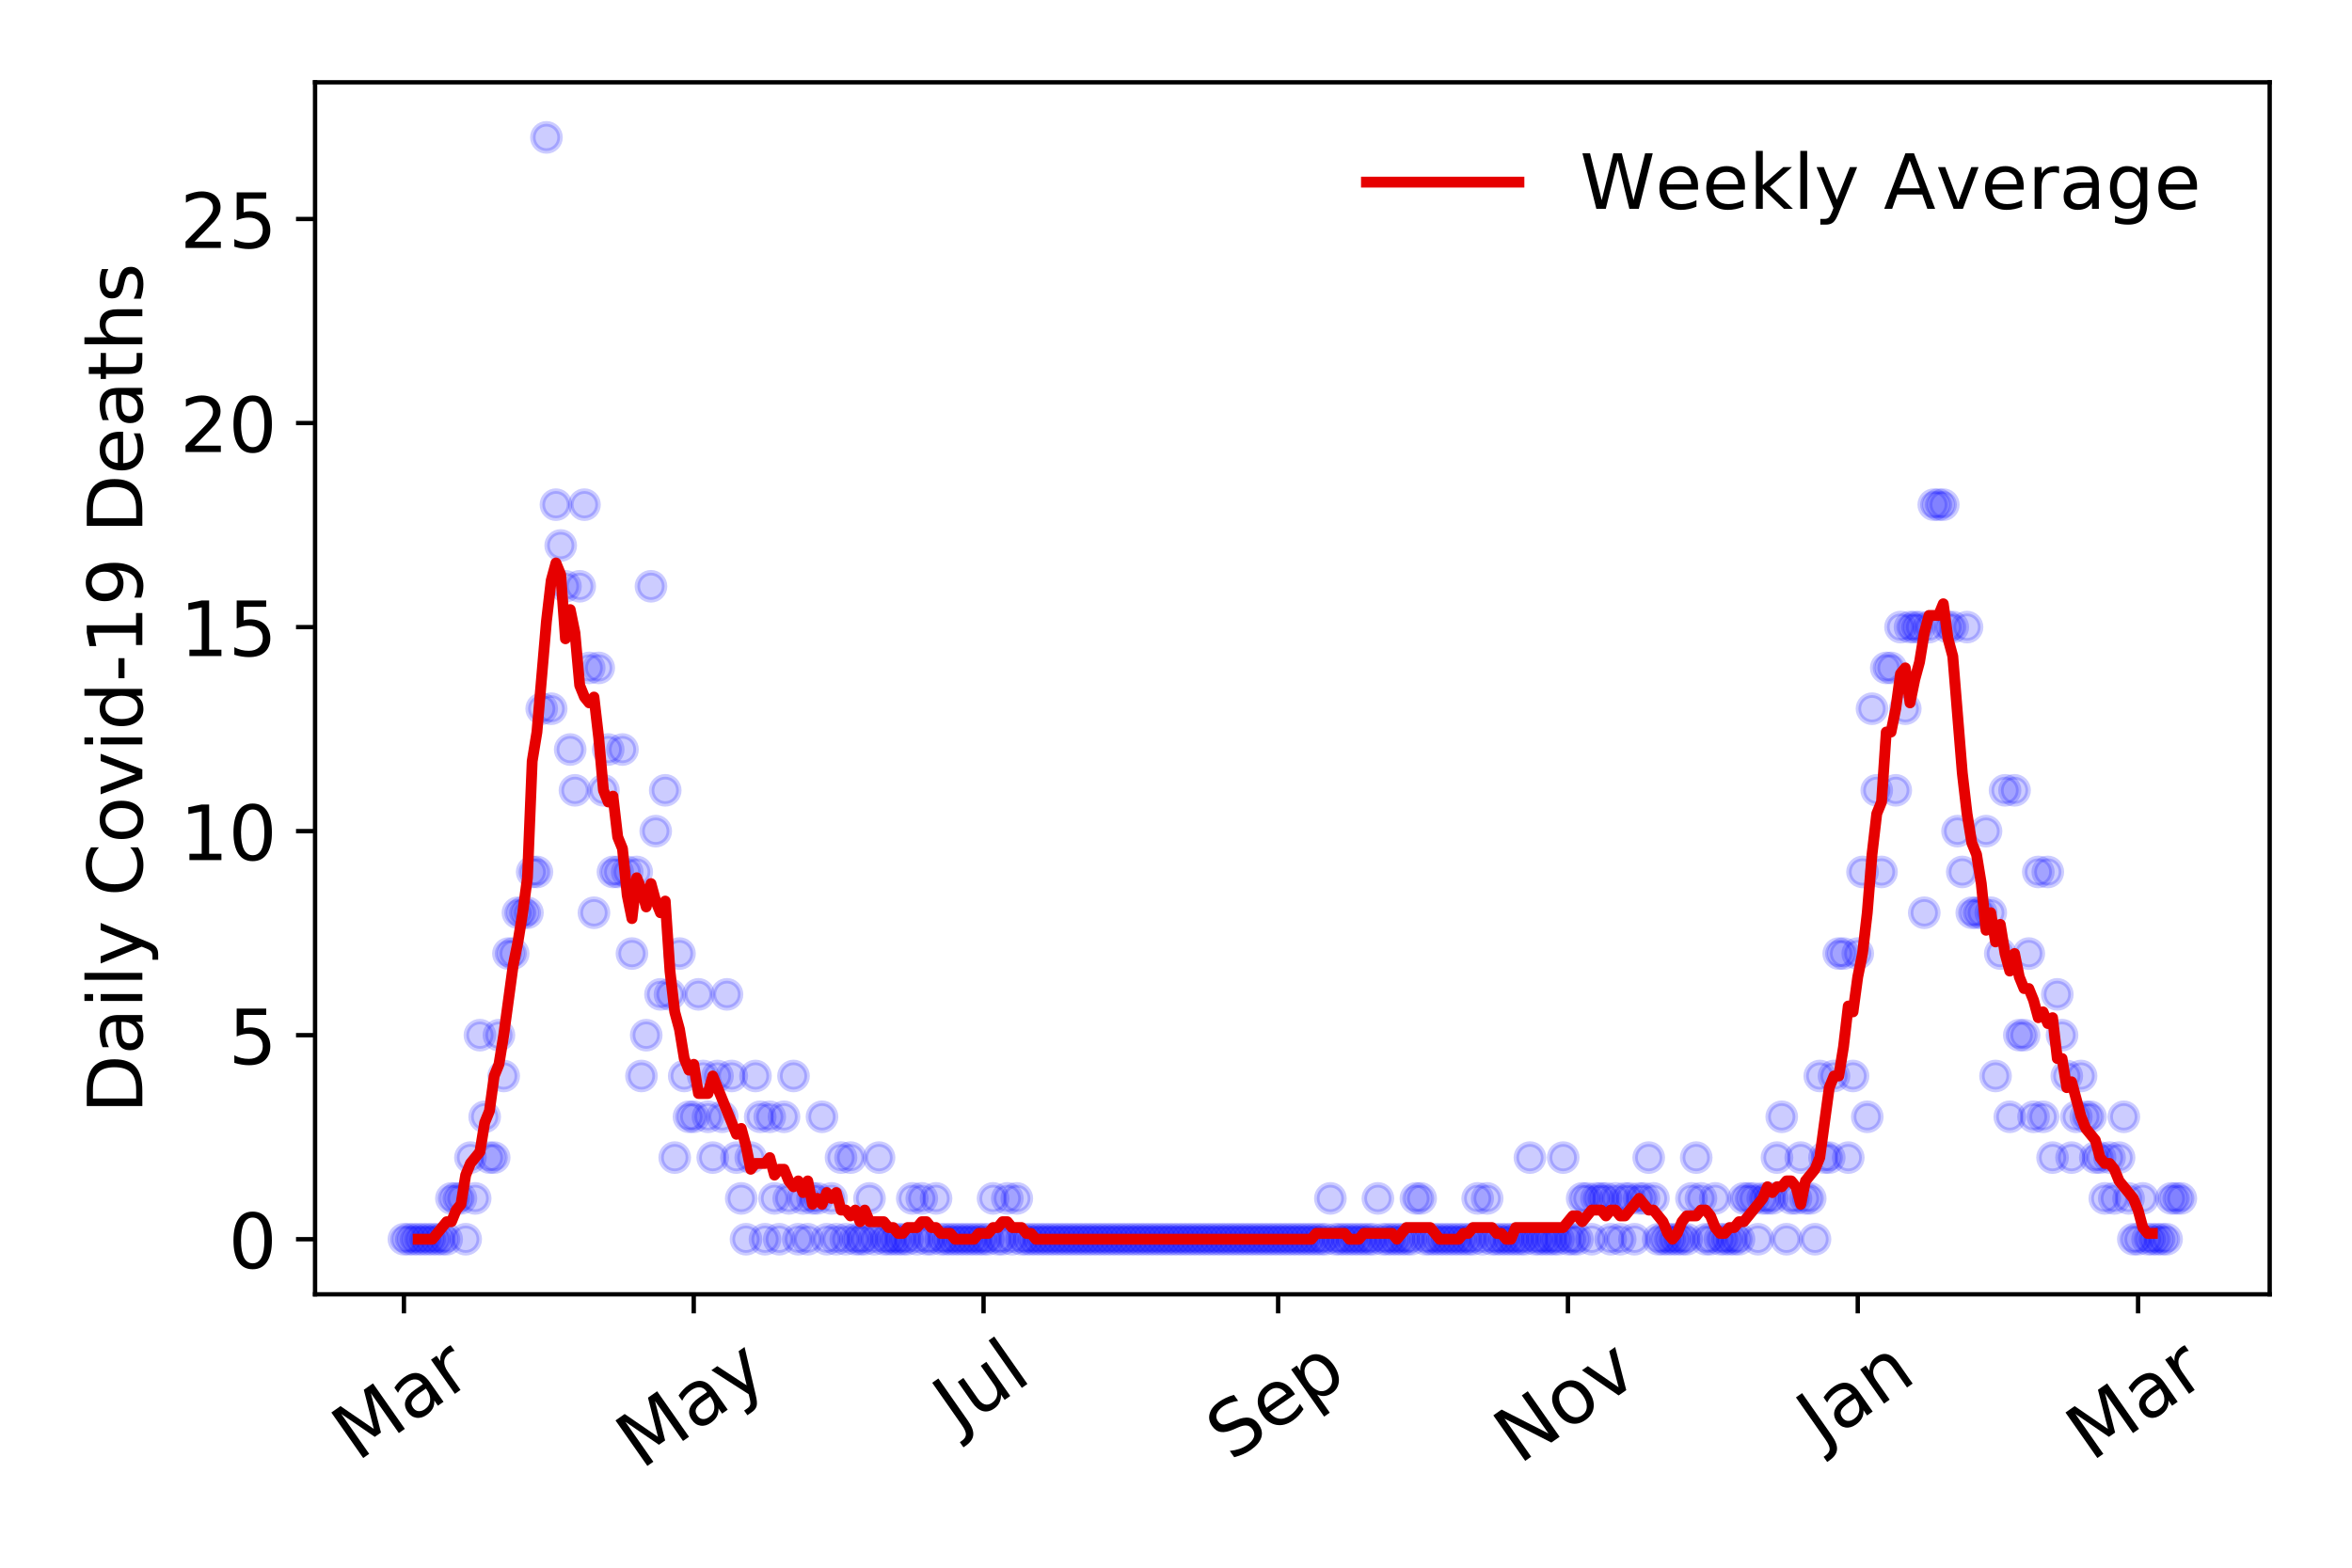 <?xml version="1.0" encoding="utf-8" standalone="no"?>
<!DOCTYPE svg PUBLIC "-//W3C//DTD SVG 1.1//EN"
  "http://www.w3.org/Graphics/SVG/1.1/DTD/svg11.dtd">
<!-- Created with matplotlib (https://matplotlib.org/) -->
<svg height="288pt" version="1.1" viewBox="0 0 432 288" width="432pt" xmlns="http://www.w3.org/2000/svg" xmlns:xlink="http://www.w3.org/1999/xlink">
 <defs>
  <style type="text/css">
*{stroke-linecap:butt;stroke-linejoin:round;}
  </style>
 </defs>
 <g id="figure_1">
  <g id="patch_1">
   <path d="M 0 288 
L 432 288 
L 432 0 
L 0 0 
z
" style="fill:#ffffff;"/>
  </g>
  <g id="axes_1">
   <g id="patch_2">
    <path d="M 57.87 237.778 
L 416.88 237.778 
L 416.88 15.12 
L 57.87 15.12 
z
" style="fill:#ffffff;"/>
   </g>
   <g id="matplotlib.axis_1">
    <g id="xtick_1">
     <g id="line2d_1">
      <defs>
       <path d="M 0 0 
L 0 3.5 
" id="m16310b181e" style="stroke:#000000;stroke-width:0.8;"/>
      </defs>
      <g>
       <use style="stroke:#000000;stroke-width:0.8;" x="74.189" xlink:href="#m16310b181e" y="237.778"/>
      </g>
     </g>
     <g id="text_1">
      <!-- Mar -->
      <defs>
       <path d="M 9.812 72.906 
L 24.516 72.906 
L 43.109 23.297 
L 61.812 72.906 
L 76.516 72.906 
L 76.516 0 
L 66.891 0 
L 66.891 64.016 
L 48.094 14.016 
L 38.188 14.016 
L 19.391 64.016 
L 19.391 0 
L 9.812 0 
z
" id="DejaVuSans-77"/>
       <path d="M 34.281 27.484 
Q 23.391 27.484 19.188 25 
Q 14.984 22.516 14.984 16.5 
Q 14.984 11.719 18.141 8.906 
Q 21.297 6.109 26.703 6.109 
Q 34.188 6.109 38.703 11.406 
Q 43.219 16.703 43.219 25.484 
L 43.219 27.484 
z
M 52.203 31.203 
L 52.203 0 
L 43.219 0 
L 43.219 8.297 
Q 40.141 3.328 35.547 0.953 
Q 30.953 -1.422 24.312 -1.422 
Q 15.922 -1.422 10.953 3.297 
Q 6 8.016 6 15.922 
Q 6 25.141 12.172 29.828 
Q 18.359 34.516 30.609 34.516 
L 43.219 34.516 
L 43.219 35.406 
Q 43.219 41.609 39.141 45 
Q 35.062 48.391 27.688 48.391 
Q 23 48.391 18.547 47.266 
Q 14.109 46.141 10.016 43.891 
L 10.016 52.203 
Q 14.938 54.109 19.578 55.047 
Q 24.219 56 28.609 56 
Q 40.484 56 46.344 49.844 
Q 52.203 43.703 52.203 31.203 
z
" id="DejaVuSans-97"/>
       <path d="M 41.109 46.297 
Q 39.594 47.172 37.812 47.578 
Q 36.031 48 33.891 48 
Q 26.266 48 22.188 43.047 
Q 18.109 38.094 18.109 28.812 
L 18.109 0 
L 9.078 0 
L 9.078 54.688 
L 18.109 54.688 
L 18.109 46.188 
Q 20.953 51.172 25.484 53.578 
Q 30.031 56 36.531 56 
Q 37.453 56 38.578 55.875 
Q 39.703 55.766 41.062 55.516 
z
" id="DejaVuSans-114"/>
      </defs>
      <g transform="translate(65.586 268.643)rotate(-35)scale(0.14 -0.14)">
       <use xlink:href="#DejaVuSans-77"/>
       <use x="86.279" xlink:href="#DejaVuSans-97"/>
       <use x="147.559" xlink:href="#DejaVuSans-114"/>
      </g>
     </g>
    </g>
    <g id="xtick_2">
     <g id="line2d_2">
      <g>
       <use style="stroke:#000000;stroke-width:0.8;" x="127.421" xlink:href="#m16310b181e" y="237.778"/>
      </g>
     </g>
     <g id="text_2">
      <!-- May -->
      <defs>
       <path d="M 32.172 -5.078 
Q 28.375 -14.844 24.75 -17.812 
Q 21.141 -20.797 15.094 -20.797 
L 7.906 -20.797 
L 7.906 -13.281 
L 13.188 -13.281 
Q 16.891 -13.281 18.938 -11.516 
Q 21 -9.766 23.484 -3.219 
L 25.094 0.875 
L 2.984 54.688 
L 12.5 54.688 
L 29.594 11.922 
L 46.688 54.688 
L 56.203 54.688 
z
" id="DejaVuSans-121"/>
      </defs>
      <g transform="translate(117.781 270.094)rotate(-35)scale(0.14 -0.14)">
       <use xlink:href="#DejaVuSans-77"/>
       <use x="86.279" xlink:href="#DejaVuSans-97"/>
       <use x="147.559" xlink:href="#DejaVuSans-121"/>
      </g>
     </g>
    </g>
    <g id="xtick_3">
     <g id="line2d_3">
      <g>
       <use style="stroke:#000000;stroke-width:0.8;" x="180.652" xlink:href="#m16310b181e" y="237.778"/>
      </g>
     </g>
     <g id="text_3">
      <!-- Jul -->
      <defs>
       <path d="M 9.812 72.906 
L 19.672 72.906 
L 19.672 5.078 
Q 19.672 -8.109 14.672 -14.062 
Q 9.672 -20.016 -1.422 -20.016 
L -5.172 -20.016 
L -5.172 -11.719 
L -2.094 -11.719 
Q 4.438 -11.719 7.125 -8.047 
Q 9.812 -4.391 9.812 5.078 
z
" id="DejaVuSans-74"/>
       <path d="M 8.5 21.578 
L 8.5 54.688 
L 17.484 54.688 
L 17.484 21.922 
Q 17.484 14.156 20.5 10.266 
Q 23.531 6.391 29.594 6.391 
Q 36.859 6.391 41.078 11.031 
Q 45.312 15.672 45.312 23.688 
L 45.312 54.688 
L 54.297 54.688 
L 54.297 0 
L 45.312 0 
L 45.312 8.406 
Q 42.047 3.422 37.719 1 
Q 33.406 -1.422 27.688 -1.422 
Q 18.266 -1.422 13.375 4.438 
Q 8.5 10.297 8.5 21.578 
z
M 31.109 56 
z
" id="DejaVuSans-117"/>
       <path d="M 9.422 75.984 
L 18.406 75.984 
L 18.406 0 
L 9.422 0 
z
" id="DejaVuSans-108"/>
      </defs>
      <g transform="translate(175.95 263.181)rotate(-35)scale(0.14 -0.14)">
       <use xlink:href="#DejaVuSans-74"/>
       <use x="29.492" xlink:href="#DejaVuSans-117"/>
       <use x="92.871" xlink:href="#DejaVuSans-108"/>
      </g>
     </g>
    </g>
    <g id="xtick_4">
     <g id="line2d_4">
      <g>
       <use style="stroke:#000000;stroke-width:0.8;" x="234.757" xlink:href="#m16310b181e" y="237.778"/>
      </g>
     </g>
     <g id="text_4">
      <!-- Sep -->
      <defs>
       <path d="M 53.516 70.516 
L 53.516 60.891 
Q 47.906 63.578 42.922 64.891 
Q 37.938 66.219 33.297 66.219 
Q 25.25 66.219 20.875 63.094 
Q 16.5 59.969 16.5 54.203 
Q 16.5 49.359 19.406 46.891 
Q 22.312 44.438 30.422 42.922 
L 36.375 41.703 
Q 47.406 39.594 52.656 34.297 
Q 57.906 29 57.906 20.125 
Q 57.906 9.516 50.797 4.047 
Q 43.703 -1.422 29.984 -1.422 
Q 24.812 -1.422 18.969 -0.25 
Q 13.141 0.922 6.891 3.219 
L 6.891 13.375 
Q 12.891 10.016 18.656 8.297 
Q 24.422 6.594 29.984 6.594 
Q 38.422 6.594 43.016 9.906 
Q 47.609 13.234 47.609 19.391 
Q 47.609 24.75 44.312 27.781 
Q 41.016 30.812 33.5 32.328 
L 27.484 33.5 
Q 16.453 35.688 11.516 40.375 
Q 6.594 45.062 6.594 53.422 
Q 6.594 63.094 13.406 68.656 
Q 20.219 74.219 32.172 74.219 
Q 37.312 74.219 42.625 73.281 
Q 47.953 72.359 53.516 70.516 
z
" id="DejaVuSans-83"/>
       <path d="M 56.203 29.594 
L 56.203 25.203 
L 14.891 25.203 
Q 15.484 15.922 20.484 11.062 
Q 25.484 6.203 34.422 6.203 
Q 39.594 6.203 44.453 7.469 
Q 49.312 8.734 54.109 11.281 
L 54.109 2.781 
Q 49.266 0.734 44.188 -0.344 
Q 39.109 -1.422 33.891 -1.422 
Q 20.797 -1.422 13.156 6.188 
Q 5.516 13.812 5.516 26.812 
Q 5.516 40.234 12.766 48.109 
Q 20.016 56 32.328 56 
Q 43.359 56 49.781 48.891 
Q 56.203 41.797 56.203 29.594 
z
M 47.219 32.234 
Q 47.125 39.594 43.094 43.984 
Q 39.062 48.391 32.422 48.391 
Q 24.906 48.391 20.391 44.141 
Q 15.875 39.891 15.188 32.172 
z
" id="DejaVuSans-101"/>
       <path d="M 18.109 8.203 
L 18.109 -20.797 
L 9.078 -20.797 
L 9.078 54.688 
L 18.109 54.688 
L 18.109 46.391 
Q 20.953 51.266 25.266 53.625 
Q 29.594 56 35.594 56 
Q 45.562 56 51.781 48.094 
Q 58.016 40.188 58.016 27.297 
Q 58.016 14.406 51.781 6.484 
Q 45.562 -1.422 35.594 -1.422 
Q 29.594 -1.422 25.266 0.953 
Q 20.953 3.328 18.109 8.203 
z
M 48.688 27.297 
Q 48.688 37.203 44.609 42.844 
Q 40.531 48.484 33.406 48.484 
Q 26.266 48.484 22.188 42.844 
Q 18.109 37.203 18.109 27.297 
Q 18.109 17.391 22.188 11.75 
Q 26.266 6.109 33.406 6.109 
Q 40.531 6.109 44.609 11.75 
Q 48.688 17.391 48.688 27.297 
z
" id="DejaVuSans-112"/>
      </defs>
      <g transform="translate(226.164 268.629)rotate(-35)scale(0.14 -0.14)">
       <use xlink:href="#DejaVuSans-83"/>
       <use x="63.477" xlink:href="#DejaVuSans-101"/>
       <use x="125" xlink:href="#DejaVuSans-112"/>
      </g>
     </g>
    </g>
    <g id="xtick_5">
     <g id="line2d_5">
      <g>
       <use style="stroke:#000000;stroke-width:0.8;" x="287.989" xlink:href="#m16310b181e" y="237.778"/>
      </g>
     </g>
     <g id="text_5">
      <!-- Nov -->
      <defs>
       <path d="M 9.812 72.906 
L 23.094 72.906 
L 55.422 11.922 
L 55.422 72.906 
L 64.984 72.906 
L 64.984 0 
L 51.703 0 
L 19.391 60.984 
L 19.391 0 
L 9.812 0 
z
" id="DejaVuSans-78"/>
       <path d="M 30.609 48.391 
Q 23.391 48.391 19.188 42.75 
Q 14.984 37.109 14.984 27.297 
Q 14.984 17.484 19.156 11.844 
Q 23.344 6.203 30.609 6.203 
Q 37.797 6.203 41.984 11.859 
Q 46.188 17.531 46.188 27.297 
Q 46.188 37.016 41.984 42.703 
Q 37.797 48.391 30.609 48.391 
z
M 30.609 56 
Q 42.328 56 49.016 48.375 
Q 55.719 40.766 55.719 27.297 
Q 55.719 13.875 49.016 6.219 
Q 42.328 -1.422 30.609 -1.422 
Q 18.844 -1.422 12.172 6.219 
Q 5.516 13.875 5.516 27.297 
Q 5.516 40.766 12.172 48.375 
Q 18.844 56 30.609 56 
z
" id="DejaVuSans-111"/>
       <path d="M 2.984 54.688 
L 12.5 54.688 
L 29.594 8.797 
L 46.688 54.688 
L 56.203 54.688 
L 35.688 0 
L 23.484 0 
z
" id="DejaVuSans-118"/>
      </defs>
      <g transform="translate(279.013 269.166)rotate(-35)scale(0.14 -0.14)">
       <use xlink:href="#DejaVuSans-78"/>
       <use x="74.805" xlink:href="#DejaVuSans-111"/>
       <use x="135.986" xlink:href="#DejaVuSans-118"/>
      </g>
     </g>
    </g>
    <g id="xtick_6">
     <g id="line2d_6">
      <g>
       <use style="stroke:#000000;stroke-width:0.8;" x="341.221" xlink:href="#m16310b181e" y="237.778"/>
      </g>
     </g>
     <g id="text_6">
      <!-- Jan -->
      <defs>
       <path d="M 54.891 33.016 
L 54.891 0 
L 45.906 0 
L 45.906 32.719 
Q 45.906 40.484 42.875 44.328 
Q 39.844 48.188 33.797 48.188 
Q 26.516 48.188 22.312 43.547 
Q 18.109 38.922 18.109 30.906 
L 18.109 0 
L 9.078 0 
L 9.078 54.688 
L 18.109 54.688 
L 18.109 46.188 
Q 21.344 51.125 25.703 53.562 
Q 30.078 56 35.797 56 
Q 45.219 56 50.047 50.172 
Q 54.891 44.344 54.891 33.016 
z
" id="DejaVuSans-110"/>
      </defs>
      <g transform="translate(334.597 265.871)rotate(-35)scale(0.14 -0.14)">
       <use xlink:href="#DejaVuSans-74"/>
       <use x="29.492" xlink:href="#DejaVuSans-97"/>
       <use x="90.771" xlink:href="#DejaVuSans-110"/>
      </g>
     </g>
    </g>
    <g id="xtick_7">
     <g id="line2d_7">
      <g>
       <use style="stroke:#000000;stroke-width:0.8;" x="392.707" xlink:href="#m16310b181e" y="237.778"/>
      </g>
     </g>
     <g id="text_7">
      <!-- Mar -->
      <g transform="translate(384.105 268.643)rotate(-35)scale(0.14 -0.14)">
       <use xlink:href="#DejaVuSans-77"/>
       <use x="86.279" xlink:href="#DejaVuSans-97"/>
       <use x="147.559" xlink:href="#DejaVuSans-114"/>
      </g>
     </g>
    </g>
   </g>
   <g id="matplotlib.axis_2">
    <g id="ytick_1">
     <g id="line2d_8">
      <defs>
       <path d="M 0 0 
L -3.5 0 
" id="maabd626aa4" style="stroke:#000000;stroke-width:0.8;"/>
      </defs>
      <g>
       <use style="stroke:#000000;stroke-width:0.8;" x="57.87" xlink:href="#maabd626aa4" y="227.657"/>
      </g>
     </g>
     <g id="text_8">
      <!-- 0 -->
      <defs>
       <path d="M 31.781 66.406 
Q 24.172 66.406 20.328 58.906 
Q 16.5 51.422 16.5 36.375 
Q 16.5 21.391 20.328 13.891 
Q 24.172 6.391 31.781 6.391 
Q 39.453 6.391 43.281 13.891 
Q 47.125 21.391 47.125 36.375 
Q 47.125 51.422 43.281 58.906 
Q 39.453 66.406 31.781 66.406 
z
M 31.781 74.219 
Q 44.047 74.219 50.516 64.516 
Q 56.984 54.828 56.984 36.375 
Q 56.984 17.969 50.516 8.266 
Q 44.047 -1.422 31.781 -1.422 
Q 19.531 -1.422 13.062 8.266 
Q 6.594 17.969 6.594 36.375 
Q 6.594 54.828 13.062 64.516 
Q 19.531 74.219 31.781 74.219 
z
" id="DejaVuSans-48"/>
      </defs>
      <g transform="translate(41.962 232.976)scale(0.14 -0.14)">
       <use xlink:href="#DejaVuSans-48"/>
      </g>
     </g>
    </g>
    <g id="ytick_2">
     <g id="line2d_9">
      <g>
       <use style="stroke:#000000;stroke-width:0.8;" x="57.87" xlink:href="#maabd626aa4" y="190.173"/>
      </g>
     </g>
     <g id="text_9">
      <!-- 5 -->
      <defs>
       <path d="M 10.797 72.906 
L 49.516 72.906 
L 49.516 64.594 
L 19.828 64.594 
L 19.828 46.734 
Q 21.969 47.469 24.109 47.828 
Q 26.266 48.188 28.422 48.188 
Q 40.625 48.188 47.75 41.5 
Q 54.891 34.812 54.891 23.391 
Q 54.891 11.625 47.562 5.094 
Q 40.234 -1.422 26.906 -1.422 
Q 22.312 -1.422 17.547 -0.641 
Q 12.797 0.141 7.719 1.703 
L 7.719 11.625 
Q 12.109 9.234 16.797 8.062 
Q 21.484 6.891 26.703 6.891 
Q 35.156 6.891 40.078 11.328 
Q 45.016 15.766 45.016 23.391 
Q 45.016 31 40.078 35.438 
Q 35.156 39.891 26.703 39.891 
Q 22.75 39.891 18.812 39.016 
Q 14.891 38.141 10.797 36.281 
z
" id="DejaVuSans-53"/>
      </defs>
      <g transform="translate(41.962 195.492)scale(0.14 -0.14)">
       <use xlink:href="#DejaVuSans-53"/>
      </g>
     </g>
    </g>
    <g id="ytick_3">
     <g id="line2d_10">
      <g>
       <use style="stroke:#000000;stroke-width:0.8;" x="57.87" xlink:href="#maabd626aa4" y="152.688"/>
      </g>
     </g>
     <g id="text_10">
      <!-- 10 -->
      <defs>
       <path d="M 12.406 8.297 
L 28.516 8.297 
L 28.516 63.922 
L 10.984 60.406 
L 10.984 69.391 
L 28.422 72.906 
L 38.281 72.906 
L 38.281 8.297 
L 54.391 8.297 
L 54.391 0 
L 12.406 0 
z
" id="DejaVuSans-49"/>
      </defs>
      <g transform="translate(33.055 158.007)scale(0.14 -0.14)">
       <use xlink:href="#DejaVuSans-49"/>
       <use x="63.623" xlink:href="#DejaVuSans-48"/>
      </g>
     </g>
    </g>
    <g id="ytick_4">
     <g id="line2d_11">
      <g>
       <use style="stroke:#000000;stroke-width:0.8;" x="57.87" xlink:href="#maabd626aa4" y="115.204"/>
      </g>
     </g>
     <g id="text_11">
      <!-- 15 -->
      <g transform="translate(33.055 120.523)scale(0.14 -0.14)">
       <use xlink:href="#DejaVuSans-49"/>
       <use x="63.623" xlink:href="#DejaVuSans-53"/>
      </g>
     </g>
    </g>
    <g id="ytick_5">
     <g id="line2d_12">
      <g>
       <use style="stroke:#000000;stroke-width:0.8;" x="57.87" xlink:href="#maabd626aa4" y="77.719"/>
      </g>
     </g>
     <g id="text_12">
      <!-- 20 -->
      <defs>
       <path d="M 19.188 8.297 
L 53.609 8.297 
L 53.609 0 
L 7.328 0 
L 7.328 8.297 
Q 12.938 14.109 22.625 23.891 
Q 32.328 33.688 34.812 36.531 
Q 39.547 41.844 41.422 45.531 
Q 43.312 49.219 43.312 52.781 
Q 43.312 58.594 39.234 62.25 
Q 35.156 65.922 28.609 65.922 
Q 23.969 65.922 18.812 64.312 
Q 13.672 62.703 7.812 59.422 
L 7.812 69.391 
Q 13.766 71.781 18.938 73 
Q 24.125 74.219 28.422 74.219 
Q 39.75 74.219 46.484 68.547 
Q 53.219 62.891 53.219 53.422 
Q 53.219 48.922 51.531 44.891 
Q 49.859 40.875 45.406 35.406 
Q 44.188 33.984 37.641 27.219 
Q 31.109 20.453 19.188 8.297 
z
" id="DejaVuSans-50"/>
      </defs>
      <g transform="translate(33.055 83.038)scale(0.14 -0.14)">
       <use xlink:href="#DejaVuSans-50"/>
       <use x="63.623" xlink:href="#DejaVuSans-48"/>
      </g>
     </g>
    </g>
    <g id="ytick_6">
     <g id="line2d_13">
      <g>
       <use style="stroke:#000000;stroke-width:0.8;" x="57.87" xlink:href="#maabd626aa4" y="40.235"/>
      </g>
     </g>
     <g id="text_13">
      <!-- 25 -->
      <g transform="translate(33.055 45.554)scale(0.14 -0.14)">
       <use xlink:href="#DejaVuSans-50"/>
       <use x="63.623" xlink:href="#DejaVuSans-53"/>
      </g>
     </g>
    </g>
    <g id="text_14">
     <!-- Daily Covid-19 Deaths -->
     <defs>
      <path d="M 19.672 64.797 
L 19.672 8.109 
L 31.594 8.109 
Q 46.688 8.109 53.688 14.938 
Q 60.688 21.781 60.688 36.531 
Q 60.688 51.172 53.688 57.984 
Q 46.688 64.797 31.594 64.797 
z
M 9.812 72.906 
L 30.078 72.906 
Q 51.266 72.906 61.172 64.094 
Q 71.094 55.281 71.094 36.531 
Q 71.094 17.672 61.125 8.828 
Q 51.172 0 30.078 0 
L 9.812 0 
z
" id="DejaVuSans-68"/>
      <path d="M 9.422 54.688 
L 18.406 54.688 
L 18.406 0 
L 9.422 0 
z
M 9.422 75.984 
L 18.406 75.984 
L 18.406 64.594 
L 9.422 64.594 
z
" id="DejaVuSans-105"/>
      <path id="DejaVuSans-32"/>
      <path d="M 64.406 67.281 
L 64.406 56.891 
Q 59.422 61.531 53.781 63.812 
Q 48.141 66.109 41.797 66.109 
Q 29.297 66.109 22.656 58.469 
Q 16.016 50.828 16.016 36.375 
Q 16.016 21.969 22.656 14.328 
Q 29.297 6.688 41.797 6.688 
Q 48.141 6.688 53.781 8.984 
Q 59.422 11.281 64.406 15.922 
L 64.406 5.609 
Q 59.234 2.094 53.438 0.328 
Q 47.656 -1.422 41.219 -1.422 
Q 24.656 -1.422 15.125 8.703 
Q 5.609 18.844 5.609 36.375 
Q 5.609 53.953 15.125 64.078 
Q 24.656 74.219 41.219 74.219 
Q 47.75 74.219 53.531 72.484 
Q 59.328 70.75 64.406 67.281 
z
" id="DejaVuSans-67"/>
      <path d="M 45.406 46.391 
L 45.406 75.984 
L 54.391 75.984 
L 54.391 0 
L 45.406 0 
L 45.406 8.203 
Q 42.578 3.328 38.25 0.953 
Q 33.938 -1.422 27.875 -1.422 
Q 17.969 -1.422 11.734 6.484 
Q 5.516 14.406 5.516 27.297 
Q 5.516 40.188 11.734 48.094 
Q 17.969 56 27.875 56 
Q 33.938 56 38.25 53.625 
Q 42.578 51.266 45.406 46.391 
z
M 14.797 27.297 
Q 14.797 17.391 18.875 11.75 
Q 22.953 6.109 30.078 6.109 
Q 37.203 6.109 41.297 11.75 
Q 45.406 17.391 45.406 27.297 
Q 45.406 37.203 41.297 42.844 
Q 37.203 48.484 30.078 48.484 
Q 22.953 48.484 18.875 42.844 
Q 14.797 37.203 14.797 27.297 
z
" id="DejaVuSans-100"/>
      <path d="M 4.891 31.391 
L 31.203 31.391 
L 31.203 23.391 
L 4.891 23.391 
z
" id="DejaVuSans-45"/>
      <path d="M 10.984 1.516 
L 10.984 10.5 
Q 14.703 8.734 18.5 7.812 
Q 22.312 6.891 25.984 6.891 
Q 35.75 6.891 40.891 13.453 
Q 46.047 20.016 46.781 33.406 
Q 43.953 29.203 39.594 26.953 
Q 35.25 24.703 29.984 24.703 
Q 19.047 24.703 12.672 31.312 
Q 6.297 37.938 6.297 49.422 
Q 6.297 60.641 12.938 67.422 
Q 19.578 74.219 30.609 74.219 
Q 43.266 74.219 49.922 64.516 
Q 56.594 54.828 56.594 36.375 
Q 56.594 19.141 48.406 8.859 
Q 40.234 -1.422 26.422 -1.422 
Q 22.703 -1.422 18.891 -0.688 
Q 15.094 0.047 10.984 1.516 
z
M 30.609 32.422 
Q 37.25 32.422 41.125 36.953 
Q 45.016 41.5 45.016 49.422 
Q 45.016 57.281 41.125 61.844 
Q 37.25 66.406 30.609 66.406 
Q 23.969 66.406 20.094 61.844 
Q 16.219 57.281 16.219 49.422 
Q 16.219 41.5 20.094 36.953 
Q 23.969 32.422 30.609 32.422 
z
" id="DejaVuSans-57"/>
      <path d="M 18.312 70.219 
L 18.312 54.688 
L 36.812 54.688 
L 36.812 47.703 
L 18.312 47.703 
L 18.312 18.016 
Q 18.312 11.328 20.141 9.422 
Q 21.969 7.516 27.594 7.516 
L 36.812 7.516 
L 36.812 0 
L 27.594 0 
Q 17.188 0 13.234 3.875 
Q 9.281 7.766 9.281 18.016 
L 9.281 47.703 
L 2.688 47.703 
L 2.688 54.688 
L 9.281 54.688 
L 9.281 70.219 
z
" id="DejaVuSans-116"/>
      <path d="M 54.891 33.016 
L 54.891 0 
L 45.906 0 
L 45.906 32.719 
Q 45.906 40.484 42.875 44.328 
Q 39.844 48.188 33.797 48.188 
Q 26.516 48.188 22.312 43.547 
Q 18.109 38.922 18.109 30.906 
L 18.109 0 
L 9.078 0 
L 9.078 75.984 
L 18.109 75.984 
L 18.109 46.188 
Q 21.344 51.125 25.703 53.562 
Q 30.078 56 35.797 56 
Q 45.219 56 50.047 50.172 
Q 54.891 44.344 54.891 33.016 
z
" id="DejaVuSans-104"/>
      <path d="M 44.281 53.078 
L 44.281 44.578 
Q 40.484 46.531 36.375 47.5 
Q 32.281 48.484 27.875 48.484 
Q 21.188 48.484 17.844 46.438 
Q 14.5 44.391 14.5 40.281 
Q 14.5 37.156 16.891 35.375 
Q 19.281 33.594 26.516 31.984 
L 29.594 31.297 
Q 39.156 29.25 43.188 25.516 
Q 47.219 21.781 47.219 15.094 
Q 47.219 7.469 41.188 3.016 
Q 35.156 -1.422 24.609 -1.422 
Q 20.219 -1.422 15.453 -0.562 
Q 10.688 0.297 5.422 2 
L 5.422 11.281 
Q 10.406 8.688 15.234 7.391 
Q 20.062 6.109 24.812 6.109 
Q 31.156 6.109 34.562 8.281 
Q 37.984 10.453 37.984 14.406 
Q 37.984 18.062 35.516 20.016 
Q 33.062 21.969 24.703 23.781 
L 21.578 24.516 
Q 13.234 26.266 9.516 29.906 
Q 5.812 33.547 5.812 39.891 
Q 5.812 47.609 11.281 51.797 
Q 16.75 56 26.812 56 
Q 31.781 56 36.172 55.266 
Q 40.578 54.547 44.281 53.078 
z
" id="DejaVuSans-115"/>
     </defs>
     <g transform="translate(26.143 204.56)rotate(-90)scale(0.14 -0.14)">
      <use xlink:href="#DejaVuSans-68"/>
      <use x="77.002" xlink:href="#DejaVuSans-97"/>
      <use x="138.281" xlink:href="#DejaVuSans-105"/>
      <use x="166.064" xlink:href="#DejaVuSans-108"/>
      <use x="193.848" xlink:href="#DejaVuSans-121"/>
      <use x="253.027" xlink:href="#DejaVuSans-32"/>
      <use x="284.814" xlink:href="#DejaVuSans-67"/>
      <use x="354.639" xlink:href="#DejaVuSans-111"/>
      <use x="415.82" xlink:href="#DejaVuSans-118"/>
      <use x="475" xlink:href="#DejaVuSans-105"/>
      <use x="502.783" xlink:href="#DejaVuSans-100"/>
      <use x="566.26" xlink:href="#DejaVuSans-45"/>
      <use x="602.344" xlink:href="#DejaVuSans-49"/>
      <use x="665.967" xlink:href="#DejaVuSans-57"/>
      <use x="729.59" xlink:href="#DejaVuSans-32"/>
      <use x="761.377" xlink:href="#DejaVuSans-68"/>
      <use x="838.379" xlink:href="#DejaVuSans-101"/>
      <use x="899.902" xlink:href="#DejaVuSans-97"/>
      <use x="961.182" xlink:href="#DejaVuSans-116"/>
      <use x="1000.391" xlink:href="#DejaVuSans-104"/>
      <use x="1063.77" xlink:href="#DejaVuSans-115"/>
     </g>
    </g>
   </g>
   <g id="line2d_14">
    <defs>
     <path d="M 0 2.5 
C 0.663 2.5 1.299 2.237 1.768 1.768 
C 2.237 1.299 2.5 0.663 2.5 0 
C 2.5 -0.663 2.237 -1.299 1.768 -1.768 
C 1.299 -2.237 0.663 -2.5 0 -2.5 
C -0.663 -2.5 -1.299 -2.237 -1.768 -1.768 
C -2.237 -1.299 -2.5 -0.663 -2.5 0 
C -2.5 0.663 -2.237 1.299 -1.768 1.768 
C -1.299 2.237 -0.663 2.5 0 2.5 
z
" id="m25aaa67d58" style="stroke:#0000ff;stroke-opacity:0.2;"/>
    </defs>
    <g clip-path="url(#p794d13c9bb)">
     <use style="fill:#0000ff;fill-opacity:0.2;stroke:#0000ff;stroke-opacity:0.2;" x="74.189" xlink:href="#m25aaa67d58" y="227.657"/>
     <use style="fill:#0000ff;fill-opacity:0.2;stroke:#0000ff;stroke-opacity:0.2;" x="75.061" xlink:href="#m25aaa67d58" y="227.657"/>
     <use style="fill:#0000ff;fill-opacity:0.2;stroke:#0000ff;stroke-opacity:0.2;" x="75.934" xlink:href="#m25aaa67d58" y="227.657"/>
     <use style="fill:#0000ff;fill-opacity:0.2;stroke:#0000ff;stroke-opacity:0.2;" x="76.807" xlink:href="#m25aaa67d58" y="227.657"/>
     <use style="fill:#0000ff;fill-opacity:0.2;stroke:#0000ff;stroke-opacity:0.2;" x="77.679" xlink:href="#m25aaa67d58" y="227.657"/>
     <use style="fill:#0000ff;fill-opacity:0.2;stroke:#0000ff;stroke-opacity:0.2;" x="78.552" xlink:href="#m25aaa67d58" y="227.657"/>
     <use style="fill:#0000ff;fill-opacity:0.2;stroke:#0000ff;stroke-opacity:0.2;" x="79.425" xlink:href="#m25aaa67d58" y="227.657"/>
     <use style="fill:#0000ff;fill-opacity:0.2;stroke:#0000ff;stroke-opacity:0.2;" x="80.297" xlink:href="#m25aaa67d58" y="227.657"/>
     <use style="fill:#0000ff;fill-opacity:0.2;stroke:#0000ff;stroke-opacity:0.2;" x="81.17" xlink:href="#m25aaa67d58" y="227.657"/>
     <use style="fill:#0000ff;fill-opacity:0.2;stroke:#0000ff;stroke-opacity:0.2;" x="82.043" xlink:href="#m25aaa67d58" y="227.657"/>
     <use style="fill:#0000ff;fill-opacity:0.2;stroke:#0000ff;stroke-opacity:0.2;" x="82.915" xlink:href="#m25aaa67d58" y="220.16"/>
     <use style="fill:#0000ff;fill-opacity:0.2;stroke:#0000ff;stroke-opacity:0.2;" x="83.788" xlink:href="#m25aaa67d58" y="220.16"/>
     <use style="fill:#0000ff;fill-opacity:0.2;stroke:#0000ff;stroke-opacity:0.2;" x="84.66" xlink:href="#m25aaa67d58" y="220.16"/>
     <use style="fill:#0000ff;fill-opacity:0.2;stroke:#0000ff;stroke-opacity:0.2;" x="85.533" xlink:href="#m25aaa67d58" y="227.657"/>
     <use style="fill:#0000ff;fill-opacity:0.2;stroke:#0000ff;stroke-opacity:0.2;" x="86.406" xlink:href="#m25aaa67d58" y="212.664"/>
     <use style="fill:#0000ff;fill-opacity:0.2;stroke:#0000ff;stroke-opacity:0.2;" x="87.278" xlink:href="#m25aaa67d58" y="220.16"/>
     <use style="fill:#0000ff;fill-opacity:0.2;stroke:#0000ff;stroke-opacity:0.2;" x="88.151" xlink:href="#m25aaa67d58" y="190.173"/>
     <use style="fill:#0000ff;fill-opacity:0.2;stroke:#0000ff;stroke-opacity:0.2;" x="89.024" xlink:href="#m25aaa67d58" y="205.167"/>
     <use style="fill:#0000ff;fill-opacity:0.2;stroke:#0000ff;stroke-opacity:0.2;" x="89.896" xlink:href="#m25aaa67d58" y="212.664"/>
     <use style="fill:#0000ff;fill-opacity:0.2;stroke:#0000ff;stroke-opacity:0.2;" x="90.769" xlink:href="#m25aaa67d58" y="212.664"/>
     <use style="fill:#0000ff;fill-opacity:0.2;stroke:#0000ff;stroke-opacity:0.2;" x="91.642" xlink:href="#m25aaa67d58" y="190.173"/>
     <use style="fill:#0000ff;fill-opacity:0.2;stroke:#0000ff;stroke-opacity:0.2;" x="92.514" xlink:href="#m25aaa67d58" y="197.67"/>
     <use style="fill:#0000ff;fill-opacity:0.2;stroke:#0000ff;stroke-opacity:0.2;" x="93.387" xlink:href="#m25aaa67d58" y="175.179"/>
     <use style="fill:#0000ff;fill-opacity:0.2;stroke:#0000ff;stroke-opacity:0.2;" x="94.26" xlink:href="#m25aaa67d58" y="175.179"/>
     <use style="fill:#0000ff;fill-opacity:0.2;stroke:#0000ff;stroke-opacity:0.2;" x="95.132" xlink:href="#m25aaa67d58" y="167.682"/>
     <use style="fill:#0000ff;fill-opacity:0.2;stroke:#0000ff;stroke-opacity:0.2;" x="96.005" xlink:href="#m25aaa67d58" y="167.682"/>
     <use style="fill:#0000ff;fill-opacity:0.2;stroke:#0000ff;stroke-opacity:0.2;" x="96.878" xlink:href="#m25aaa67d58" y="167.682"/>
     <use style="fill:#0000ff;fill-opacity:0.2;stroke:#0000ff;stroke-opacity:0.2;" x="97.75" xlink:href="#m25aaa67d58" y="160.185"/>
     <use style="fill:#0000ff;fill-opacity:0.2;stroke:#0000ff;stroke-opacity:0.2;" x="98.623" xlink:href="#m25aaa67d58" y="160.185"/>
     <use style="fill:#0000ff;fill-opacity:0.2;stroke:#0000ff;stroke-opacity:0.2;" x="99.496" xlink:href="#m25aaa67d58" y="130.198"/>
     <use style="fill:#0000ff;fill-opacity:0.2;stroke:#0000ff;stroke-opacity:0.2;" x="100.368" xlink:href="#m25aaa67d58" y="25.241"/>
     <use style="fill:#0000ff;fill-opacity:0.2;stroke:#0000ff;stroke-opacity:0.2;" x="101.241" xlink:href="#m25aaa67d58" y="130.198"/>
     <use style="fill:#0000ff;fill-opacity:0.2;stroke:#0000ff;stroke-opacity:0.2;" x="102.114" xlink:href="#m25aaa67d58" y="92.713"/>
     <use style="fill:#0000ff;fill-opacity:0.2;stroke:#0000ff;stroke-opacity:0.2;" x="102.986" xlink:href="#m25aaa67d58" y="100.21"/>
     <use style="fill:#0000ff;fill-opacity:0.2;stroke:#0000ff;stroke-opacity:0.2;" x="103.859" xlink:href="#m25aaa67d58" y="107.707"/>
     <use style="fill:#0000ff;fill-opacity:0.2;stroke:#0000ff;stroke-opacity:0.2;" x="104.732" xlink:href="#m25aaa67d58" y="137.694"/>
     <use style="fill:#0000ff;fill-opacity:0.2;stroke:#0000ff;stroke-opacity:0.2;" x="105.604" xlink:href="#m25aaa67d58" y="145.191"/>
     <use style="fill:#0000ff;fill-opacity:0.2;stroke:#0000ff;stroke-opacity:0.2;" x="106.477" xlink:href="#m25aaa67d58" y="107.707"/>
     <use style="fill:#0000ff;fill-opacity:0.2;stroke:#0000ff;stroke-opacity:0.2;" x="107.35" xlink:href="#m25aaa67d58" y="92.713"/>
     <use style="fill:#0000ff;fill-opacity:0.2;stroke:#0000ff;stroke-opacity:0.2;" x="108.222" xlink:href="#m25aaa67d58" y="122.701"/>
     <use style="fill:#0000ff;fill-opacity:0.2;stroke:#0000ff;stroke-opacity:0.2;" x="109.095" xlink:href="#m25aaa67d58" y="167.682"/>
     <use style="fill:#0000ff;fill-opacity:0.2;stroke:#0000ff;stroke-opacity:0.2;" x="109.967" xlink:href="#m25aaa67d58" y="122.701"/>
     <use style="fill:#0000ff;fill-opacity:0.2;stroke:#0000ff;stroke-opacity:0.2;" x="110.84" xlink:href="#m25aaa67d58" y="145.191"/>
     <use style="fill:#0000ff;fill-opacity:0.2;stroke:#0000ff;stroke-opacity:0.2;" x="111.713" xlink:href="#m25aaa67d58" y="137.694"/>
     <use style="fill:#0000ff;fill-opacity:0.2;stroke:#0000ff;stroke-opacity:0.2;" x="112.585" xlink:href="#m25aaa67d58" y="160.185"/>
     <use style="fill:#0000ff;fill-opacity:0.2;stroke:#0000ff;stroke-opacity:0.2;" x="113.458" xlink:href="#m25aaa67d58" y="160.185"/>
     <use style="fill:#0000ff;fill-opacity:0.2;stroke:#0000ff;stroke-opacity:0.2;" x="114.331" xlink:href="#m25aaa67d58" y="137.694"/>
     <use style="fill:#0000ff;fill-opacity:0.2;stroke:#0000ff;stroke-opacity:0.2;" x="115.203" xlink:href="#m25aaa67d58" y="160.185"/>
     <use style="fill:#0000ff;fill-opacity:0.2;stroke:#0000ff;stroke-opacity:0.2;" x="116.076" xlink:href="#m25aaa67d58" y="175.179"/>
     <use style="fill:#0000ff;fill-opacity:0.2;stroke:#0000ff;stroke-opacity:0.2;" x="116.949" xlink:href="#m25aaa67d58" y="160.185"/>
     <use style="fill:#0000ff;fill-opacity:0.2;stroke:#0000ff;stroke-opacity:0.2;" x="117.821" xlink:href="#m25aaa67d58" y="197.67"/>
     <use style="fill:#0000ff;fill-opacity:0.2;stroke:#0000ff;stroke-opacity:0.2;" x="118.694" xlink:href="#m25aaa67d58" y="190.173"/>
     <use style="fill:#0000ff;fill-opacity:0.2;stroke:#0000ff;stroke-opacity:0.2;" x="119.567" xlink:href="#m25aaa67d58" y="107.707"/>
     <use style="fill:#0000ff;fill-opacity:0.2;stroke:#0000ff;stroke-opacity:0.2;" x="120.439" xlink:href="#m25aaa67d58" y="152.688"/>
     <use style="fill:#0000ff;fill-opacity:0.2;stroke:#0000ff;stroke-opacity:0.2;" x="121.312" xlink:href="#m25aaa67d58" y="182.676"/>
     <use style="fill:#0000ff;fill-opacity:0.2;stroke:#0000ff;stroke-opacity:0.2;" x="122.185" xlink:href="#m25aaa67d58" y="145.191"/>
     <use style="fill:#0000ff;fill-opacity:0.2;stroke:#0000ff;stroke-opacity:0.2;" x="123.057" xlink:href="#m25aaa67d58" y="182.676"/>
     <use style="fill:#0000ff;fill-opacity:0.2;stroke:#0000ff;stroke-opacity:0.2;" x="123.93" xlink:href="#m25aaa67d58" y="212.664"/>
     <use style="fill:#0000ff;fill-opacity:0.2;stroke:#0000ff;stroke-opacity:0.2;" x="124.803" xlink:href="#m25aaa67d58" y="175.179"/>
     <use style="fill:#0000ff;fill-opacity:0.2;stroke:#0000ff;stroke-opacity:0.2;" x="125.675" xlink:href="#m25aaa67d58" y="197.67"/>
     <use style="fill:#0000ff;fill-opacity:0.2;stroke:#0000ff;stroke-opacity:0.2;" x="126.548" xlink:href="#m25aaa67d58" y="205.167"/>
     <use style="fill:#0000ff;fill-opacity:0.2;stroke:#0000ff;stroke-opacity:0.2;" x="127.421" xlink:href="#m25aaa67d58" y="205.167"/>
     <use style="fill:#0000ff;fill-opacity:0.2;stroke:#0000ff;stroke-opacity:0.2;" x="128.293" xlink:href="#m25aaa67d58" y="182.676"/>
     <use style="fill:#0000ff;fill-opacity:0.2;stroke:#0000ff;stroke-opacity:0.2;" x="129.166" xlink:href="#m25aaa67d58" y="197.67"/>
     <use style="fill:#0000ff;fill-opacity:0.2;stroke:#0000ff;stroke-opacity:0.2;" x="130.039" xlink:href="#m25aaa67d58" y="205.167"/>
     <use style="fill:#0000ff;fill-opacity:0.2;stroke:#0000ff;stroke-opacity:0.2;" x="130.911" xlink:href="#m25aaa67d58" y="212.664"/>
     <use style="fill:#0000ff;fill-opacity:0.2;stroke:#0000ff;stroke-opacity:0.2;" x="131.784" xlink:href="#m25aaa67d58" y="197.67"/>
     <use style="fill:#0000ff;fill-opacity:0.2;stroke:#0000ff;stroke-opacity:0.2;" x="132.656" xlink:href="#m25aaa67d58" y="205.167"/>
     <use style="fill:#0000ff;fill-opacity:0.2;stroke:#0000ff;stroke-opacity:0.2;" x="133.529" xlink:href="#m25aaa67d58" y="182.676"/>
     <use style="fill:#0000ff;fill-opacity:0.2;stroke:#0000ff;stroke-opacity:0.2;" x="134.402" xlink:href="#m25aaa67d58" y="197.67"/>
     <use style="fill:#0000ff;fill-opacity:0.2;stroke:#0000ff;stroke-opacity:0.2;" x="135.274" xlink:href="#m25aaa67d58" y="212.664"/>
     <use style="fill:#0000ff;fill-opacity:0.2;stroke:#0000ff;stroke-opacity:0.2;" x="136.147" xlink:href="#m25aaa67d58" y="220.16"/>
     <use style="fill:#0000ff;fill-opacity:0.2;stroke:#0000ff;stroke-opacity:0.2;" x="137.02" xlink:href="#m25aaa67d58" y="227.657"/>
     <use style="fill:#0000ff;fill-opacity:0.2;stroke:#0000ff;stroke-opacity:0.2;" x="137.892" xlink:href="#m25aaa67d58" y="212.664"/>
     <use style="fill:#0000ff;fill-opacity:0.2;stroke:#0000ff;stroke-opacity:0.2;" x="138.765" xlink:href="#m25aaa67d58" y="197.67"/>
     <use style="fill:#0000ff;fill-opacity:0.2;stroke:#0000ff;stroke-opacity:0.2;" x="139.638" xlink:href="#m25aaa67d58" y="205.167"/>
     <use style="fill:#0000ff;fill-opacity:0.2;stroke:#0000ff;stroke-opacity:0.2;" x="140.51" xlink:href="#m25aaa67d58" y="227.657"/>
     <use style="fill:#0000ff;fill-opacity:0.2;stroke:#0000ff;stroke-opacity:0.2;" x="141.383" xlink:href="#m25aaa67d58" y="205.167"/>
     <use style="fill:#0000ff;fill-opacity:0.2;stroke:#0000ff;stroke-opacity:0.2;" x="142.256" xlink:href="#m25aaa67d58" y="220.16"/>
     <use style="fill:#0000ff;fill-opacity:0.2;stroke:#0000ff;stroke-opacity:0.2;" x="143.128" xlink:href="#m25aaa67d58" y="227.657"/>
     <use style="fill:#0000ff;fill-opacity:0.2;stroke:#0000ff;stroke-opacity:0.2;" x="144.001" xlink:href="#m25aaa67d58" y="205.167"/>
     <use style="fill:#0000ff;fill-opacity:0.2;stroke:#0000ff;stroke-opacity:0.2;" x="144.874" xlink:href="#m25aaa67d58" y="220.16"/>
     <use style="fill:#0000ff;fill-opacity:0.2;stroke:#0000ff;stroke-opacity:0.2;" x="145.746" xlink:href="#m25aaa67d58" y="197.67"/>
     <use style="fill:#0000ff;fill-opacity:0.2;stroke:#0000ff;stroke-opacity:0.2;" x="146.619" xlink:href="#m25aaa67d58" y="227.657"/>
     <use style="fill:#0000ff;fill-opacity:0.2;stroke:#0000ff;stroke-opacity:0.2;" x="147.492" xlink:href="#m25aaa67d58" y="220.16"/>
     <use style="fill:#0000ff;fill-opacity:0.2;stroke:#0000ff;stroke-opacity:0.2;" x="148.364" xlink:href="#m25aaa67d58" y="227.657"/>
     <use style="fill:#0000ff;fill-opacity:0.2;stroke:#0000ff;stroke-opacity:0.2;" x="149.237" xlink:href="#m25aaa67d58" y="220.16"/>
     <use style="fill:#0000ff;fill-opacity:0.2;stroke:#0000ff;stroke-opacity:0.2;" x="150.11" xlink:href="#m25aaa67d58" y="220.16"/>
     <use style="fill:#0000ff;fill-opacity:0.2;stroke:#0000ff;stroke-opacity:0.2;" x="150.982" xlink:href="#m25aaa67d58" y="205.167"/>
     <use style="fill:#0000ff;fill-opacity:0.2;stroke:#0000ff;stroke-opacity:0.2;" x="151.855" xlink:href="#m25aaa67d58" y="227.657"/>
     <use style="fill:#0000ff;fill-opacity:0.2;stroke:#0000ff;stroke-opacity:0.2;" x="152.728" xlink:href="#m25aaa67d58" y="220.16"/>
     <use style="fill:#0000ff;fill-opacity:0.2;stroke:#0000ff;stroke-opacity:0.2;" x="153.6" xlink:href="#m25aaa67d58" y="227.657"/>
     <use style="fill:#0000ff;fill-opacity:0.2;stroke:#0000ff;stroke-opacity:0.2;" x="154.473" xlink:href="#m25aaa67d58" y="212.664"/>
     <use style="fill:#0000ff;fill-opacity:0.2;stroke:#0000ff;stroke-opacity:0.2;" x="155.345" xlink:href="#m25aaa67d58" y="227.657"/>
     <use style="fill:#0000ff;fill-opacity:0.2;stroke:#0000ff;stroke-opacity:0.2;" x="156.218" xlink:href="#m25aaa67d58" y="212.664"/>
     <use style="fill:#0000ff;fill-opacity:0.2;stroke:#0000ff;stroke-opacity:0.2;" x="157.091" xlink:href="#m25aaa67d58" y="227.657"/>
     <use style="fill:#0000ff;fill-opacity:0.2;stroke:#0000ff;stroke-opacity:0.2;" x="157.963" xlink:href="#m25aaa67d58" y="227.657"/>
     <use style="fill:#0000ff;fill-opacity:0.2;stroke:#0000ff;stroke-opacity:0.2;" x="158.836" xlink:href="#m25aaa67d58" y="227.657"/>
     <use style="fill:#0000ff;fill-opacity:0.2;stroke:#0000ff;stroke-opacity:0.2;" x="159.709" xlink:href="#m25aaa67d58" y="220.16"/>
     <use style="fill:#0000ff;fill-opacity:0.2;stroke:#0000ff;stroke-opacity:0.2;" x="160.581" xlink:href="#m25aaa67d58" y="227.657"/>
     <use style="fill:#0000ff;fill-opacity:0.2;stroke:#0000ff;stroke-opacity:0.2;" x="161.454" xlink:href="#m25aaa67d58" y="212.664"/>
     <use style="fill:#0000ff;fill-opacity:0.2;stroke:#0000ff;stroke-opacity:0.2;" x="162.327" xlink:href="#m25aaa67d58" y="227.657"/>
     <use style="fill:#0000ff;fill-opacity:0.2;stroke:#0000ff;stroke-opacity:0.2;" x="163.199" xlink:href="#m25aaa67d58" y="227.657"/>
     <use style="fill:#0000ff;fill-opacity:0.2;stroke:#0000ff;stroke-opacity:0.2;" x="164.072" xlink:href="#m25aaa67d58" y="227.657"/>
     <use style="fill:#0000ff;fill-opacity:0.2;stroke:#0000ff;stroke-opacity:0.2;" x="164.945" xlink:href="#m25aaa67d58" y="227.657"/>
     <use style="fill:#0000ff;fill-opacity:0.2;stroke:#0000ff;stroke-opacity:0.2;" x="165.817" xlink:href="#m25aaa67d58" y="227.657"/>
     <use style="fill:#0000ff;fill-opacity:0.2;stroke:#0000ff;stroke-opacity:0.2;" x="166.69" xlink:href="#m25aaa67d58" y="227.657"/>
     <use style="fill:#0000ff;fill-opacity:0.2;stroke:#0000ff;stroke-opacity:0.2;" x="167.563" xlink:href="#m25aaa67d58" y="220.16"/>
     <use style="fill:#0000ff;fill-opacity:0.2;stroke:#0000ff;stroke-opacity:0.2;" x="168.435" xlink:href="#m25aaa67d58" y="227.657"/>
     <use style="fill:#0000ff;fill-opacity:0.2;stroke:#0000ff;stroke-opacity:0.2;" x="169.308" xlink:href="#m25aaa67d58" y="220.16"/>
     <use style="fill:#0000ff;fill-opacity:0.2;stroke:#0000ff;stroke-opacity:0.2;" x="170.181" xlink:href="#m25aaa67d58" y="227.657"/>
     <use style="fill:#0000ff;fill-opacity:0.2;stroke:#0000ff;stroke-opacity:0.2;" x="171.053" xlink:href="#m25aaa67d58" y="227.657"/>
     <use style="fill:#0000ff;fill-opacity:0.2;stroke:#0000ff;stroke-opacity:0.2;" x="171.926" xlink:href="#m25aaa67d58" y="220.16"/>
     <use style="fill:#0000ff;fill-opacity:0.2;stroke:#0000ff;stroke-opacity:0.2;" x="172.799" xlink:href="#m25aaa67d58" y="227.657"/>
     <use style="fill:#0000ff;fill-opacity:0.2;stroke:#0000ff;stroke-opacity:0.2;" x="173.671" xlink:href="#m25aaa67d58" y="227.657"/>
     <use style="fill:#0000ff;fill-opacity:0.2;stroke:#0000ff;stroke-opacity:0.2;" x="174.544" xlink:href="#m25aaa67d58" y="227.657"/>
     <use style="fill:#0000ff;fill-opacity:0.2;stroke:#0000ff;stroke-opacity:0.2;" x="175.417" xlink:href="#m25aaa67d58" y="227.657"/>
     <use style="fill:#0000ff;fill-opacity:0.2;stroke:#0000ff;stroke-opacity:0.2;" x="176.289" xlink:href="#m25aaa67d58" y="227.657"/>
     <use style="fill:#0000ff;fill-opacity:0.2;stroke:#0000ff;stroke-opacity:0.2;" x="177.162" xlink:href="#m25aaa67d58" y="227.657"/>
     <use style="fill:#0000ff;fill-opacity:0.2;stroke:#0000ff;stroke-opacity:0.2;" x="178.035" xlink:href="#m25aaa67d58" y="227.657"/>
     <use style="fill:#0000ff;fill-opacity:0.2;stroke:#0000ff;stroke-opacity:0.2;" x="178.907" xlink:href="#m25aaa67d58" y="227.657"/>
     <use style="fill:#0000ff;fill-opacity:0.2;stroke:#0000ff;stroke-opacity:0.2;" x="179.78" xlink:href="#m25aaa67d58" y="227.657"/>
     <use style="fill:#0000ff;fill-opacity:0.2;stroke:#0000ff;stroke-opacity:0.2;" x="180.652" xlink:href="#m25aaa67d58" y="227.657"/>
     <use style="fill:#0000ff;fill-opacity:0.2;stroke:#0000ff;stroke-opacity:0.2;" x="181.525" xlink:href="#m25aaa67d58" y="227.657"/>
     <use style="fill:#0000ff;fill-opacity:0.2;stroke:#0000ff;stroke-opacity:0.2;" x="182.398" xlink:href="#m25aaa67d58" y="220.16"/>
     <use style="fill:#0000ff;fill-opacity:0.2;stroke:#0000ff;stroke-opacity:0.2;" x="183.27" xlink:href="#m25aaa67d58" y="227.657"/>
     <use style="fill:#0000ff;fill-opacity:0.2;stroke:#0000ff;stroke-opacity:0.2;" x="184.143" xlink:href="#m25aaa67d58" y="227.657"/>
     <use style="fill:#0000ff;fill-opacity:0.2;stroke:#0000ff;stroke-opacity:0.2;" x="185.016" xlink:href="#m25aaa67d58" y="220.16"/>
     <use style="fill:#0000ff;fill-opacity:0.2;stroke:#0000ff;stroke-opacity:0.2;" x="185.888" xlink:href="#m25aaa67d58" y="227.657"/>
     <use style="fill:#0000ff;fill-opacity:0.2;stroke:#0000ff;stroke-opacity:0.2;" x="186.761" xlink:href="#m25aaa67d58" y="220.16"/>
     <use style="fill:#0000ff;fill-opacity:0.2;stroke:#0000ff;stroke-opacity:0.2;" x="187.634" xlink:href="#m25aaa67d58" y="227.657"/>
     <use style="fill:#0000ff;fill-opacity:0.2;stroke:#0000ff;stroke-opacity:0.2;" x="188.506" xlink:href="#m25aaa67d58" y="227.657"/>
     <use style="fill:#0000ff;fill-opacity:0.2;stroke:#0000ff;stroke-opacity:0.2;" x="189.379" xlink:href="#m25aaa67d58" y="227.657"/>
     <use style="fill:#0000ff;fill-opacity:0.2;stroke:#0000ff;stroke-opacity:0.2;" x="190.252" xlink:href="#m25aaa67d58" y="227.657"/>
     <use style="fill:#0000ff;fill-opacity:0.2;stroke:#0000ff;stroke-opacity:0.2;" x="191.124" xlink:href="#m25aaa67d58" y="227.657"/>
     <use style="fill:#0000ff;fill-opacity:0.2;stroke:#0000ff;stroke-opacity:0.2;" x="191.997" xlink:href="#m25aaa67d58" y="227.657"/>
     <use style="fill:#0000ff;fill-opacity:0.2;stroke:#0000ff;stroke-opacity:0.2;" x="192.87" xlink:href="#m25aaa67d58" y="227.657"/>
     <use style="fill:#0000ff;fill-opacity:0.2;stroke:#0000ff;stroke-opacity:0.2;" x="193.742" xlink:href="#m25aaa67d58" y="227.657"/>
     <use style="fill:#0000ff;fill-opacity:0.2;stroke:#0000ff;stroke-opacity:0.2;" x="194.615" xlink:href="#m25aaa67d58" y="227.657"/>
     <use style="fill:#0000ff;fill-opacity:0.2;stroke:#0000ff;stroke-opacity:0.2;" x="195.488" xlink:href="#m25aaa67d58" y="227.657"/>
     <use style="fill:#0000ff;fill-opacity:0.2;stroke:#0000ff;stroke-opacity:0.2;" x="196.36" xlink:href="#m25aaa67d58" y="227.657"/>
     <use style="fill:#0000ff;fill-opacity:0.2;stroke:#0000ff;stroke-opacity:0.2;" x="197.233" xlink:href="#m25aaa67d58" y="227.657"/>
     <use style="fill:#0000ff;fill-opacity:0.2;stroke:#0000ff;stroke-opacity:0.2;" x="198.106" xlink:href="#m25aaa67d58" y="227.657"/>
     <use style="fill:#0000ff;fill-opacity:0.2;stroke:#0000ff;stroke-opacity:0.2;" x="198.978" xlink:href="#m25aaa67d58" y="227.657"/>
     <use style="fill:#0000ff;fill-opacity:0.2;stroke:#0000ff;stroke-opacity:0.2;" x="199.851" xlink:href="#m25aaa67d58" y="227.657"/>
     <use style="fill:#0000ff;fill-opacity:0.2;stroke:#0000ff;stroke-opacity:0.2;" x="200.724" xlink:href="#m25aaa67d58" y="227.657"/>
     <use style="fill:#0000ff;fill-opacity:0.2;stroke:#0000ff;stroke-opacity:0.2;" x="201.596" xlink:href="#m25aaa67d58" y="227.657"/>
     <use style="fill:#0000ff;fill-opacity:0.2;stroke:#0000ff;stroke-opacity:0.2;" x="202.469" xlink:href="#m25aaa67d58" y="227.657"/>
     <use style="fill:#0000ff;fill-opacity:0.2;stroke:#0000ff;stroke-opacity:0.2;" x="203.341" xlink:href="#m25aaa67d58" y="227.657"/>
     <use style="fill:#0000ff;fill-opacity:0.2;stroke:#0000ff;stroke-opacity:0.2;" x="204.214" xlink:href="#m25aaa67d58" y="227.657"/>
     <use style="fill:#0000ff;fill-opacity:0.2;stroke:#0000ff;stroke-opacity:0.2;" x="205.087" xlink:href="#m25aaa67d58" y="227.657"/>
     <use style="fill:#0000ff;fill-opacity:0.2;stroke:#0000ff;stroke-opacity:0.2;" x="205.959" xlink:href="#m25aaa67d58" y="227.657"/>
     <use style="fill:#0000ff;fill-opacity:0.2;stroke:#0000ff;stroke-opacity:0.2;" x="206.832" xlink:href="#m25aaa67d58" y="227.657"/>
     <use style="fill:#0000ff;fill-opacity:0.2;stroke:#0000ff;stroke-opacity:0.2;" x="207.705" xlink:href="#m25aaa67d58" y="227.657"/>
     <use style="fill:#0000ff;fill-opacity:0.2;stroke:#0000ff;stroke-opacity:0.2;" x="208.577" xlink:href="#m25aaa67d58" y="227.657"/>
     <use style="fill:#0000ff;fill-opacity:0.2;stroke:#0000ff;stroke-opacity:0.2;" x="209.45" xlink:href="#m25aaa67d58" y="227.657"/>
     <use style="fill:#0000ff;fill-opacity:0.2;stroke:#0000ff;stroke-opacity:0.2;" x="210.323" xlink:href="#m25aaa67d58" y="227.657"/>
     <use style="fill:#0000ff;fill-opacity:0.2;stroke:#0000ff;stroke-opacity:0.2;" x="211.195" xlink:href="#m25aaa67d58" y="227.657"/>
     <use style="fill:#0000ff;fill-opacity:0.2;stroke:#0000ff;stroke-opacity:0.2;" x="212.068" xlink:href="#m25aaa67d58" y="227.657"/>
     <use style="fill:#0000ff;fill-opacity:0.2;stroke:#0000ff;stroke-opacity:0.2;" x="212.941" xlink:href="#m25aaa67d58" y="227.657"/>
     <use style="fill:#0000ff;fill-opacity:0.2;stroke:#0000ff;stroke-opacity:0.2;" x="213.813" xlink:href="#m25aaa67d58" y="227.657"/>
     <use style="fill:#0000ff;fill-opacity:0.2;stroke:#0000ff;stroke-opacity:0.2;" x="214.686" xlink:href="#m25aaa67d58" y="227.657"/>
     <use style="fill:#0000ff;fill-opacity:0.2;stroke:#0000ff;stroke-opacity:0.2;" x="215.559" xlink:href="#m25aaa67d58" y="227.657"/>
     <use style="fill:#0000ff;fill-opacity:0.2;stroke:#0000ff;stroke-opacity:0.2;" x="216.431" xlink:href="#m25aaa67d58" y="227.657"/>
     <use style="fill:#0000ff;fill-opacity:0.2;stroke:#0000ff;stroke-opacity:0.2;" x="217.304" xlink:href="#m25aaa67d58" y="227.657"/>
     <use style="fill:#0000ff;fill-opacity:0.2;stroke:#0000ff;stroke-opacity:0.2;" x="218.177" xlink:href="#m25aaa67d58" y="227.657"/>
     <use style="fill:#0000ff;fill-opacity:0.2;stroke:#0000ff;stroke-opacity:0.2;" x="219.049" xlink:href="#m25aaa67d58" y="227.657"/>
     <use style="fill:#0000ff;fill-opacity:0.2;stroke:#0000ff;stroke-opacity:0.2;" x="219.922" xlink:href="#m25aaa67d58" y="227.657"/>
     <use style="fill:#0000ff;fill-opacity:0.2;stroke:#0000ff;stroke-opacity:0.2;" x="220.795" xlink:href="#m25aaa67d58" y="227.657"/>
     <use style="fill:#0000ff;fill-opacity:0.2;stroke:#0000ff;stroke-opacity:0.2;" x="221.667" xlink:href="#m25aaa67d58" y="227.657"/>
     <use style="fill:#0000ff;fill-opacity:0.2;stroke:#0000ff;stroke-opacity:0.2;" x="222.54" xlink:href="#m25aaa67d58" y="227.657"/>
     <use style="fill:#0000ff;fill-opacity:0.2;stroke:#0000ff;stroke-opacity:0.2;" x="223.413" xlink:href="#m25aaa67d58" y="227.657"/>
     <use style="fill:#0000ff;fill-opacity:0.2;stroke:#0000ff;stroke-opacity:0.2;" x="224.285" xlink:href="#m25aaa67d58" y="227.657"/>
     <use style="fill:#0000ff;fill-opacity:0.2;stroke:#0000ff;stroke-opacity:0.2;" x="225.158" xlink:href="#m25aaa67d58" y="227.657"/>
     <use style="fill:#0000ff;fill-opacity:0.2;stroke:#0000ff;stroke-opacity:0.2;" x="226.03" xlink:href="#m25aaa67d58" y="227.657"/>
     <use style="fill:#0000ff;fill-opacity:0.2;stroke:#0000ff;stroke-opacity:0.2;" x="226.903" xlink:href="#m25aaa67d58" y="227.657"/>
     <use style="fill:#0000ff;fill-opacity:0.2;stroke:#0000ff;stroke-opacity:0.2;" x="227.776" xlink:href="#m25aaa67d58" y="227.657"/>
     <use style="fill:#0000ff;fill-opacity:0.2;stroke:#0000ff;stroke-opacity:0.2;" x="228.648" xlink:href="#m25aaa67d58" y="227.657"/>
     <use style="fill:#0000ff;fill-opacity:0.2;stroke:#0000ff;stroke-opacity:0.2;" x="229.521" xlink:href="#m25aaa67d58" y="227.657"/>
     <use style="fill:#0000ff;fill-opacity:0.2;stroke:#0000ff;stroke-opacity:0.2;" x="230.394" xlink:href="#m25aaa67d58" y="227.657"/>
     <use style="fill:#0000ff;fill-opacity:0.2;stroke:#0000ff;stroke-opacity:0.2;" x="231.266" xlink:href="#m25aaa67d58" y="227.657"/>
     <use style="fill:#0000ff;fill-opacity:0.2;stroke:#0000ff;stroke-opacity:0.2;" x="232.139" xlink:href="#m25aaa67d58" y="227.657"/>
     <use style="fill:#0000ff;fill-opacity:0.2;stroke:#0000ff;stroke-opacity:0.2;" x="233.012" xlink:href="#m25aaa67d58" y="227.657"/>
     <use style="fill:#0000ff;fill-opacity:0.2;stroke:#0000ff;stroke-opacity:0.2;" x="233.884" xlink:href="#m25aaa67d58" y="227.657"/>
     <use style="fill:#0000ff;fill-opacity:0.2;stroke:#0000ff;stroke-opacity:0.2;" x="234.757" xlink:href="#m25aaa67d58" y="227.657"/>
     <use style="fill:#0000ff;fill-opacity:0.2;stroke:#0000ff;stroke-opacity:0.2;" x="235.63" xlink:href="#m25aaa67d58" y="227.657"/>
     <use style="fill:#0000ff;fill-opacity:0.2;stroke:#0000ff;stroke-opacity:0.2;" x="236.502" xlink:href="#m25aaa67d58" y="227.657"/>
     <use style="fill:#0000ff;fill-opacity:0.2;stroke:#0000ff;stroke-opacity:0.2;" x="237.375" xlink:href="#m25aaa67d58" y="227.657"/>
     <use style="fill:#0000ff;fill-opacity:0.2;stroke:#0000ff;stroke-opacity:0.2;" x="238.248" xlink:href="#m25aaa67d58" y="227.657"/>
     <use style="fill:#0000ff;fill-opacity:0.2;stroke:#0000ff;stroke-opacity:0.2;" x="239.12" xlink:href="#m25aaa67d58" y="227.657"/>
     <use style="fill:#0000ff;fill-opacity:0.2;stroke:#0000ff;stroke-opacity:0.2;" x="239.993" xlink:href="#m25aaa67d58" y="227.657"/>
     <use style="fill:#0000ff;fill-opacity:0.2;stroke:#0000ff;stroke-opacity:0.2;" x="240.866" xlink:href="#m25aaa67d58" y="227.657"/>
     <use style="fill:#0000ff;fill-opacity:0.2;stroke:#0000ff;stroke-opacity:0.2;" x="241.738" xlink:href="#m25aaa67d58" y="227.657"/>
     <use style="fill:#0000ff;fill-opacity:0.2;stroke:#0000ff;stroke-opacity:0.2;" x="242.611" xlink:href="#m25aaa67d58" y="227.657"/>
     <use style="fill:#0000ff;fill-opacity:0.2;stroke:#0000ff;stroke-opacity:0.2;" x="243.484" xlink:href="#m25aaa67d58" y="227.657"/>
     <use style="fill:#0000ff;fill-opacity:0.2;stroke:#0000ff;stroke-opacity:0.2;" x="244.356" xlink:href="#m25aaa67d58" y="220.16"/>
     <use style="fill:#0000ff;fill-opacity:0.2;stroke:#0000ff;stroke-opacity:0.2;" x="245.229" xlink:href="#m25aaa67d58" y="227.657"/>
     <use style="fill:#0000ff;fill-opacity:0.2;stroke:#0000ff;stroke-opacity:0.2;" x="246.102" xlink:href="#m25aaa67d58" y="227.657"/>
     <use style="fill:#0000ff;fill-opacity:0.2;stroke:#0000ff;stroke-opacity:0.2;" x="246.974" xlink:href="#m25aaa67d58" y="227.657"/>
     <use style="fill:#0000ff;fill-opacity:0.2;stroke:#0000ff;stroke-opacity:0.2;" x="247.847" xlink:href="#m25aaa67d58" y="227.657"/>
     <use style="fill:#0000ff;fill-opacity:0.2;stroke:#0000ff;stroke-opacity:0.2;" x="248.72" xlink:href="#m25aaa67d58" y="227.657"/>
     <use style="fill:#0000ff;fill-opacity:0.2;stroke:#0000ff;stroke-opacity:0.2;" x="249.592" xlink:href="#m25aaa67d58" y="227.657"/>
     <use style="fill:#0000ff;fill-opacity:0.2;stroke:#0000ff;stroke-opacity:0.2;" x="250.465" xlink:href="#m25aaa67d58" y="227.657"/>
     <use style="fill:#0000ff;fill-opacity:0.2;stroke:#0000ff;stroke-opacity:0.2;" x="251.337" xlink:href="#m25aaa67d58" y="227.657"/>
     <use style="fill:#0000ff;fill-opacity:0.2;stroke:#0000ff;stroke-opacity:0.2;" x="252.21" xlink:href="#m25aaa67d58" y="227.657"/>
     <use style="fill:#0000ff;fill-opacity:0.2;stroke:#0000ff;stroke-opacity:0.2;" x="253.083" xlink:href="#m25aaa67d58" y="220.16"/>
     <use style="fill:#0000ff;fill-opacity:0.2;stroke:#0000ff;stroke-opacity:0.2;" x="253.955" xlink:href="#m25aaa67d58" y="227.657"/>
     <use style="fill:#0000ff;fill-opacity:0.2;stroke:#0000ff;stroke-opacity:0.2;" x="254.828" xlink:href="#m25aaa67d58" y="227.657"/>
     <use style="fill:#0000ff;fill-opacity:0.2;stroke:#0000ff;stroke-opacity:0.2;" x="255.701" xlink:href="#m25aaa67d58" y="227.657"/>
     <use style="fill:#0000ff;fill-opacity:0.2;stroke:#0000ff;stroke-opacity:0.2;" x="256.573" xlink:href="#m25aaa67d58" y="227.657"/>
     <use style="fill:#0000ff;fill-opacity:0.2;stroke:#0000ff;stroke-opacity:0.2;" x="257.446" xlink:href="#m25aaa67d58" y="227.657"/>
     <use style="fill:#0000ff;fill-opacity:0.2;stroke:#0000ff;stroke-opacity:0.2;" x="258.319" xlink:href="#m25aaa67d58" y="227.657"/>
     <use style="fill:#0000ff;fill-opacity:0.2;stroke:#0000ff;stroke-opacity:0.2;" x="259.191" xlink:href="#m25aaa67d58" y="227.657"/>
     <use style="fill:#0000ff;fill-opacity:0.2;stroke:#0000ff;stroke-opacity:0.2;" x="260.064" xlink:href="#m25aaa67d58" y="220.16"/>
     <use style="fill:#0000ff;fill-opacity:0.2;stroke:#0000ff;stroke-opacity:0.2;" x="260.937" xlink:href="#m25aaa67d58" y="220.16"/>
     <use style="fill:#0000ff;fill-opacity:0.2;stroke:#0000ff;stroke-opacity:0.2;" x="261.809" xlink:href="#m25aaa67d58" y="227.657"/>
     <use style="fill:#0000ff;fill-opacity:0.2;stroke:#0000ff;stroke-opacity:0.2;" x="262.682" xlink:href="#m25aaa67d58" y="227.657"/>
     <use style="fill:#0000ff;fill-opacity:0.2;stroke:#0000ff;stroke-opacity:0.2;" x="263.555" xlink:href="#m25aaa67d58" y="227.657"/>
     <use style="fill:#0000ff;fill-opacity:0.2;stroke:#0000ff;stroke-opacity:0.2;" x="264.427" xlink:href="#m25aaa67d58" y="227.657"/>
     <use style="fill:#0000ff;fill-opacity:0.2;stroke:#0000ff;stroke-opacity:0.2;" x="265.3" xlink:href="#m25aaa67d58" y="227.657"/>
     <use style="fill:#0000ff;fill-opacity:0.2;stroke:#0000ff;stroke-opacity:0.2;" x="266.173" xlink:href="#m25aaa67d58" y="227.657"/>
     <use style="fill:#0000ff;fill-opacity:0.2;stroke:#0000ff;stroke-opacity:0.2;" x="267.045" xlink:href="#m25aaa67d58" y="227.657"/>
     <use style="fill:#0000ff;fill-opacity:0.2;stroke:#0000ff;stroke-opacity:0.2;" x="267.918" xlink:href="#m25aaa67d58" y="227.657"/>
     <use style="fill:#0000ff;fill-opacity:0.2;stroke:#0000ff;stroke-opacity:0.2;" x="268.791" xlink:href="#m25aaa67d58" y="227.657"/>
     <use style="fill:#0000ff;fill-opacity:0.2;stroke:#0000ff;stroke-opacity:0.2;" x="269.663" xlink:href="#m25aaa67d58" y="227.657"/>
     <use style="fill:#0000ff;fill-opacity:0.2;stroke:#0000ff;stroke-opacity:0.2;" x="270.536" xlink:href="#m25aaa67d58" y="227.657"/>
     <use style="fill:#0000ff;fill-opacity:0.2;stroke:#0000ff;stroke-opacity:0.2;" x="271.409" xlink:href="#m25aaa67d58" y="220.16"/>
     <use style="fill:#0000ff;fill-opacity:0.2;stroke:#0000ff;stroke-opacity:0.2;" x="272.281" xlink:href="#m25aaa67d58" y="227.657"/>
     <use style="fill:#0000ff;fill-opacity:0.2;stroke:#0000ff;stroke-opacity:0.2;" x="273.154" xlink:href="#m25aaa67d58" y="220.16"/>
     <use style="fill:#0000ff;fill-opacity:0.2;stroke:#0000ff;stroke-opacity:0.2;" x="274.026" xlink:href="#m25aaa67d58" y="227.657"/>
     <use style="fill:#0000ff;fill-opacity:0.2;stroke:#0000ff;stroke-opacity:0.2;" x="274.899" xlink:href="#m25aaa67d58" y="227.657"/>
     <use style="fill:#0000ff;fill-opacity:0.2;stroke:#0000ff;stroke-opacity:0.2;" x="275.772" xlink:href="#m25aaa67d58" y="227.657"/>
     <use style="fill:#0000ff;fill-opacity:0.2;stroke:#0000ff;stroke-opacity:0.2;" x="276.644" xlink:href="#m25aaa67d58" y="227.657"/>
     <use style="fill:#0000ff;fill-opacity:0.2;stroke:#0000ff;stroke-opacity:0.2;" x="277.517" xlink:href="#m25aaa67d58" y="227.657"/>
     <use style="fill:#0000ff;fill-opacity:0.2;stroke:#0000ff;stroke-opacity:0.2;" x="278.39" xlink:href="#m25aaa67d58" y="227.657"/>
     <use style="fill:#0000ff;fill-opacity:0.2;stroke:#0000ff;stroke-opacity:0.2;" x="279.262" xlink:href="#m25aaa67d58" y="227.657"/>
     <use style="fill:#0000ff;fill-opacity:0.2;stroke:#0000ff;stroke-opacity:0.2;" x="280.135" xlink:href="#m25aaa67d58" y="227.657"/>
     <use style="fill:#0000ff;fill-opacity:0.2;stroke:#0000ff;stroke-opacity:0.2;" x="281.008" xlink:href="#m25aaa67d58" y="212.664"/>
     <use style="fill:#0000ff;fill-opacity:0.2;stroke:#0000ff;stroke-opacity:0.2;" x="281.88" xlink:href="#m25aaa67d58" y="227.657"/>
     <use style="fill:#0000ff;fill-opacity:0.2;stroke:#0000ff;stroke-opacity:0.2;" x="282.753" xlink:href="#m25aaa67d58" y="227.657"/>
     <use style="fill:#0000ff;fill-opacity:0.2;stroke:#0000ff;stroke-opacity:0.2;" x="283.626" xlink:href="#m25aaa67d58" y="227.657"/>
     <use style="fill:#0000ff;fill-opacity:0.2;stroke:#0000ff;stroke-opacity:0.2;" x="284.498" xlink:href="#m25aaa67d58" y="227.657"/>
     <use style="fill:#0000ff;fill-opacity:0.2;stroke:#0000ff;stroke-opacity:0.2;" x="285.371" xlink:href="#m25aaa67d58" y="227.657"/>
     <use style="fill:#0000ff;fill-opacity:0.2;stroke:#0000ff;stroke-opacity:0.2;" x="286.244" xlink:href="#m25aaa67d58" y="227.657"/>
     <use style="fill:#0000ff;fill-opacity:0.2;stroke:#0000ff;stroke-opacity:0.2;" x="287.116" xlink:href="#m25aaa67d58" y="212.664"/>
     <use style="fill:#0000ff;fill-opacity:0.2;stroke:#0000ff;stroke-opacity:0.2;" x="287.989" xlink:href="#m25aaa67d58" y="227.657"/>
     <use style="fill:#0000ff;fill-opacity:0.2;stroke:#0000ff;stroke-opacity:0.2;" x="288.862" xlink:href="#m25aaa67d58" y="227.657"/>
     <use style="fill:#0000ff;fill-opacity:0.2;stroke:#0000ff;stroke-opacity:0.2;" x="289.734" xlink:href="#m25aaa67d58" y="227.657"/>
     <use style="fill:#0000ff;fill-opacity:0.2;stroke:#0000ff;stroke-opacity:0.2;" x="290.607" xlink:href="#m25aaa67d58" y="220.16"/>
     <use style="fill:#0000ff;fill-opacity:0.2;stroke:#0000ff;stroke-opacity:0.2;" x="291.48" xlink:href="#m25aaa67d58" y="220.16"/>
     <use style="fill:#0000ff;fill-opacity:0.2;stroke:#0000ff;stroke-opacity:0.2;" x="292.352" xlink:href="#m25aaa67d58" y="227.657"/>
     <use style="fill:#0000ff;fill-opacity:0.2;stroke:#0000ff;stroke-opacity:0.2;" x="293.225" xlink:href="#m25aaa67d58" y="220.16"/>
     <use style="fill:#0000ff;fill-opacity:0.2;stroke:#0000ff;stroke-opacity:0.2;" x="294.098" xlink:href="#m25aaa67d58" y="220.16"/>
     <use style="fill:#0000ff;fill-opacity:0.2;stroke:#0000ff;stroke-opacity:0.2;" x="294.97" xlink:href="#m25aaa67d58" y="220.16"/>
     <use style="fill:#0000ff;fill-opacity:0.2;stroke:#0000ff;stroke-opacity:0.2;" x="295.843" xlink:href="#m25aaa67d58" y="227.657"/>
     <use style="fill:#0000ff;fill-opacity:0.2;stroke:#0000ff;stroke-opacity:0.2;" x="296.715" xlink:href="#m25aaa67d58" y="220.16"/>
     <use style="fill:#0000ff;fill-opacity:0.2;stroke:#0000ff;stroke-opacity:0.2;" x="297.588" xlink:href="#m25aaa67d58" y="227.657"/>
     <use style="fill:#0000ff;fill-opacity:0.2;stroke:#0000ff;stroke-opacity:0.2;" x="298.461" xlink:href="#m25aaa67d58" y="220.16"/>
     <use style="fill:#0000ff;fill-opacity:0.2;stroke:#0000ff;stroke-opacity:0.2;" x="299.333" xlink:href="#m25aaa67d58" y="220.16"/>
     <use style="fill:#0000ff;fill-opacity:0.2;stroke:#0000ff;stroke-opacity:0.2;" x="300.206" xlink:href="#m25aaa67d58" y="227.657"/>
     <use style="fill:#0000ff;fill-opacity:0.2;stroke:#0000ff;stroke-opacity:0.2;" x="301.079" xlink:href="#m25aaa67d58" y="220.16"/>
     <use style="fill:#0000ff;fill-opacity:0.2;stroke:#0000ff;stroke-opacity:0.2;" x="301.951" xlink:href="#m25aaa67d58" y="220.16"/>
     <use style="fill:#0000ff;fill-opacity:0.2;stroke:#0000ff;stroke-opacity:0.2;" x="302.824" xlink:href="#m25aaa67d58" y="212.664"/>
     <use style="fill:#0000ff;fill-opacity:0.2;stroke:#0000ff;stroke-opacity:0.2;" x="303.697" xlink:href="#m25aaa67d58" y="220.16"/>
     <use style="fill:#0000ff;fill-opacity:0.2;stroke:#0000ff;stroke-opacity:0.2;" x="304.569" xlink:href="#m25aaa67d58" y="227.657"/>
     <use style="fill:#0000ff;fill-opacity:0.2;stroke:#0000ff;stroke-opacity:0.2;" x="305.442" xlink:href="#m25aaa67d58" y="227.657"/>
     <use style="fill:#0000ff;fill-opacity:0.2;stroke:#0000ff;stroke-opacity:0.2;" x="306.315" xlink:href="#m25aaa67d58" y="227.657"/>
     <use style="fill:#0000ff;fill-opacity:0.2;stroke:#0000ff;stroke-opacity:0.2;" x="307.187" xlink:href="#m25aaa67d58" y="227.657"/>
     <use style="fill:#0000ff;fill-opacity:0.2;stroke:#0000ff;stroke-opacity:0.2;" x="308.06" xlink:href="#m25aaa67d58" y="227.657"/>
     <use style="fill:#0000ff;fill-opacity:0.2;stroke:#0000ff;stroke-opacity:0.2;" x="308.933" xlink:href="#m25aaa67d58" y="227.657"/>
     <use style="fill:#0000ff;fill-opacity:0.2;stroke:#0000ff;stroke-opacity:0.2;" x="309.805" xlink:href="#m25aaa67d58" y="227.657"/>
     <use style="fill:#0000ff;fill-opacity:0.2;stroke:#0000ff;stroke-opacity:0.2;" x="310.678" xlink:href="#m25aaa67d58" y="220.16"/>
     <use style="fill:#0000ff;fill-opacity:0.2;stroke:#0000ff;stroke-opacity:0.2;" x="311.551" xlink:href="#m25aaa67d58" y="212.664"/>
     <use style="fill:#0000ff;fill-opacity:0.2;stroke:#0000ff;stroke-opacity:0.2;" x="312.423" xlink:href="#m25aaa67d58" y="220.16"/>
     <use style="fill:#0000ff;fill-opacity:0.2;stroke:#0000ff;stroke-opacity:0.2;" x="313.296" xlink:href="#m25aaa67d58" y="227.657"/>
     <use style="fill:#0000ff;fill-opacity:0.2;stroke:#0000ff;stroke-opacity:0.2;" x="314.169" xlink:href="#m25aaa67d58" y="227.657"/>
     <use style="fill:#0000ff;fill-opacity:0.2;stroke:#0000ff;stroke-opacity:0.2;" x="315.041" xlink:href="#m25aaa67d58" y="220.16"/>
     <use style="fill:#0000ff;fill-opacity:0.2;stroke:#0000ff;stroke-opacity:0.2;" x="315.914" xlink:href="#m25aaa67d58" y="227.657"/>
     <use style="fill:#0000ff;fill-opacity:0.2;stroke:#0000ff;stroke-opacity:0.2;" x="316.787" xlink:href="#m25aaa67d58" y="227.657"/>
     <use style="fill:#0000ff;fill-opacity:0.2;stroke:#0000ff;stroke-opacity:0.2;" x="317.659" xlink:href="#m25aaa67d58" y="227.657"/>
     <use style="fill:#0000ff;fill-opacity:0.2;stroke:#0000ff;stroke-opacity:0.2;" x="318.532" xlink:href="#m25aaa67d58" y="227.657"/>
     <use style="fill:#0000ff;fill-opacity:0.2;stroke:#0000ff;stroke-opacity:0.2;" x="319.405" xlink:href="#m25aaa67d58" y="227.657"/>
     <use style="fill:#0000ff;fill-opacity:0.2;stroke:#0000ff;stroke-opacity:0.2;" x="320.277" xlink:href="#m25aaa67d58" y="220.16"/>
     <use style="fill:#0000ff;fill-opacity:0.2;stroke:#0000ff;stroke-opacity:0.2;" x="321.15" xlink:href="#m25aaa67d58" y="220.16"/>
     <use style="fill:#0000ff;fill-opacity:0.2;stroke:#0000ff;stroke-opacity:0.2;" x="322.022" xlink:href="#m25aaa67d58" y="220.16"/>
     <use style="fill:#0000ff;fill-opacity:0.2;stroke:#0000ff;stroke-opacity:0.2;" x="322.895" xlink:href="#m25aaa67d58" y="227.657"/>
     <use style="fill:#0000ff;fill-opacity:0.2;stroke:#0000ff;stroke-opacity:0.2;" x="323.768" xlink:href="#m25aaa67d58" y="220.16"/>
     <use style="fill:#0000ff;fill-opacity:0.2;stroke:#0000ff;stroke-opacity:0.2;" x="324.64" xlink:href="#m25aaa67d58" y="220.16"/>
     <use style="fill:#0000ff;fill-opacity:0.2;stroke:#0000ff;stroke-opacity:0.2;" x="325.513" xlink:href="#m25aaa67d58" y="220.16"/>
     <use style="fill:#0000ff;fill-opacity:0.2;stroke:#0000ff;stroke-opacity:0.2;" x="326.386" xlink:href="#m25aaa67d58" y="212.664"/>
     <use style="fill:#0000ff;fill-opacity:0.2;stroke:#0000ff;stroke-opacity:0.2;" x="327.258" xlink:href="#m25aaa67d58" y="205.167"/>
     <use style="fill:#0000ff;fill-opacity:0.2;stroke:#0000ff;stroke-opacity:0.2;" x="328.131" xlink:href="#m25aaa67d58" y="227.657"/>
     <use style="fill:#0000ff;fill-opacity:0.2;stroke:#0000ff;stroke-opacity:0.2;" x="329.004" xlink:href="#m25aaa67d58" y="220.16"/>
     <use style="fill:#0000ff;fill-opacity:0.2;stroke:#0000ff;stroke-opacity:0.2;" x="329.876" xlink:href="#m25aaa67d58" y="220.16"/>
     <use style="fill:#0000ff;fill-opacity:0.2;stroke:#0000ff;stroke-opacity:0.2;" x="330.749" xlink:href="#m25aaa67d58" y="212.664"/>
     <use style="fill:#0000ff;fill-opacity:0.2;stroke:#0000ff;stroke-opacity:0.2;" x="331.622" xlink:href="#m25aaa67d58" y="220.16"/>
     <use style="fill:#0000ff;fill-opacity:0.2;stroke:#0000ff;stroke-opacity:0.2;" x="332.494" xlink:href="#m25aaa67d58" y="220.16"/>
     <use style="fill:#0000ff;fill-opacity:0.2;stroke:#0000ff;stroke-opacity:0.2;" x="333.367" xlink:href="#m25aaa67d58" y="227.657"/>
     <use style="fill:#0000ff;fill-opacity:0.2;stroke:#0000ff;stroke-opacity:0.2;" x="334.24" xlink:href="#m25aaa67d58" y="197.67"/>
     <use style="fill:#0000ff;fill-opacity:0.2;stroke:#0000ff;stroke-opacity:0.2;" x="335.112" xlink:href="#m25aaa67d58" y="212.664"/>
     <use style="fill:#0000ff;fill-opacity:0.2;stroke:#0000ff;stroke-opacity:0.2;" x="335.985" xlink:href="#m25aaa67d58" y="212.664"/>
     <use style="fill:#0000ff;fill-opacity:0.2;stroke:#0000ff;stroke-opacity:0.2;" x="336.858" xlink:href="#m25aaa67d58" y="197.67"/>
     <use style="fill:#0000ff;fill-opacity:0.2;stroke:#0000ff;stroke-opacity:0.2;" x="337.73" xlink:href="#m25aaa67d58" y="175.179"/>
     <use style="fill:#0000ff;fill-opacity:0.2;stroke:#0000ff;stroke-opacity:0.2;" x="338.603" xlink:href="#m25aaa67d58" y="175.179"/>
     <use style="fill:#0000ff;fill-opacity:0.2;stroke:#0000ff;stroke-opacity:0.2;" x="339.476" xlink:href="#m25aaa67d58" y="212.664"/>
     <use style="fill:#0000ff;fill-opacity:0.2;stroke:#0000ff;stroke-opacity:0.2;" x="340.348" xlink:href="#m25aaa67d58" y="197.67"/>
     <use style="fill:#0000ff;fill-opacity:0.2;stroke:#0000ff;stroke-opacity:0.2;" x="341.221" xlink:href="#m25aaa67d58" y="175.179"/>
     <use style="fill:#0000ff;fill-opacity:0.2;stroke:#0000ff;stroke-opacity:0.2;" x="342.094" xlink:href="#m25aaa67d58" y="160.185"/>
     <use style="fill:#0000ff;fill-opacity:0.2;stroke:#0000ff;stroke-opacity:0.2;" x="342.966" xlink:href="#m25aaa67d58" y="205.167"/>
     <use style="fill:#0000ff;fill-opacity:0.2;stroke:#0000ff;stroke-opacity:0.2;" x="343.839" xlink:href="#m25aaa67d58" y="130.198"/>
     <use style="fill:#0000ff;fill-opacity:0.2;stroke:#0000ff;stroke-opacity:0.2;" x="344.711" xlink:href="#m25aaa67d58" y="145.191"/>
     <use style="fill:#0000ff;fill-opacity:0.2;stroke:#0000ff;stroke-opacity:0.2;" x="345.584" xlink:href="#m25aaa67d58" y="160.185"/>
     <use style="fill:#0000ff;fill-opacity:0.2;stroke:#0000ff;stroke-opacity:0.2;" x="346.457" xlink:href="#m25aaa67d58" y="122.701"/>
     <use style="fill:#0000ff;fill-opacity:0.2;stroke:#0000ff;stroke-opacity:0.2;" x="347.329" xlink:href="#m25aaa67d58" y="122.701"/>
     <use style="fill:#0000ff;fill-opacity:0.2;stroke:#0000ff;stroke-opacity:0.2;" x="348.202" xlink:href="#m25aaa67d58" y="145.191"/>
     <use style="fill:#0000ff;fill-opacity:0.2;stroke:#0000ff;stroke-opacity:0.2;" x="349.075" xlink:href="#m25aaa67d58" y="115.204"/>
     <use style="fill:#0000ff;fill-opacity:0.2;stroke:#0000ff;stroke-opacity:0.2;" x="349.947" xlink:href="#m25aaa67d58" y="130.198"/>
     <use style="fill:#0000ff;fill-opacity:0.2;stroke:#0000ff;stroke-opacity:0.2;" x="350.82" xlink:href="#m25aaa67d58" y="115.204"/>
     <use style="fill:#0000ff;fill-opacity:0.2;stroke:#0000ff;stroke-opacity:0.2;" x="351.693" xlink:href="#m25aaa67d58" y="115.204"/>
     <use style="fill:#0000ff;fill-opacity:0.2;stroke:#0000ff;stroke-opacity:0.2;" x="352.565" xlink:href="#m25aaa67d58" y="115.204"/>
     <use style="fill:#0000ff;fill-opacity:0.2;stroke:#0000ff;stroke-opacity:0.2;" x="353.438" xlink:href="#m25aaa67d58" y="167.682"/>
     <use style="fill:#0000ff;fill-opacity:0.2;stroke:#0000ff;stroke-opacity:0.2;" x="354.311" xlink:href="#m25aaa67d58" y="115.204"/>
     <use style="fill:#0000ff;fill-opacity:0.2;stroke:#0000ff;stroke-opacity:0.2;" x="355.183" xlink:href="#m25aaa67d58" y="92.713"/>
     <use style="fill:#0000ff;fill-opacity:0.2;stroke:#0000ff;stroke-opacity:0.2;" x="356.056" xlink:href="#m25aaa67d58" y="92.713"/>
     <use style="fill:#0000ff;fill-opacity:0.2;stroke:#0000ff;stroke-opacity:0.2;" x="356.929" xlink:href="#m25aaa67d58" y="92.713"/>
     <use style="fill:#0000ff;fill-opacity:0.2;stroke:#0000ff;stroke-opacity:0.2;" x="357.801" xlink:href="#m25aaa67d58" y="115.204"/>
     <use style="fill:#0000ff;fill-opacity:0.2;stroke:#0000ff;stroke-opacity:0.2;" x="358.674" xlink:href="#m25aaa67d58" y="115.204"/>
     <use style="fill:#0000ff;fill-opacity:0.2;stroke:#0000ff;stroke-opacity:0.2;" x="359.547" xlink:href="#m25aaa67d58" y="152.688"/>
     <use style="fill:#0000ff;fill-opacity:0.2;stroke:#0000ff;stroke-opacity:0.2;" x="360.419" xlink:href="#m25aaa67d58" y="160.185"/>
     <use style="fill:#0000ff;fill-opacity:0.2;stroke:#0000ff;stroke-opacity:0.2;" x="361.292" xlink:href="#m25aaa67d58" y="115.204"/>
     <use style="fill:#0000ff;fill-opacity:0.2;stroke:#0000ff;stroke-opacity:0.2;" x="362.165" xlink:href="#m25aaa67d58" y="167.682"/>
     <use style="fill:#0000ff;fill-opacity:0.2;stroke:#0000ff;stroke-opacity:0.2;" x="363.037" xlink:href="#m25aaa67d58" y="167.682"/>
     <use style="fill:#0000ff;fill-opacity:0.2;stroke:#0000ff;stroke-opacity:0.2;" x="363.91" xlink:href="#m25aaa67d58" y="167.682"/>
     <use style="fill:#0000ff;fill-opacity:0.2;stroke:#0000ff;stroke-opacity:0.2;" x="364.783" xlink:href="#m25aaa67d58" y="152.688"/>
     <use style="fill:#0000ff;fill-opacity:0.2;stroke:#0000ff;stroke-opacity:0.2;" x="365.655" xlink:href="#m25aaa67d58" y="167.682"/>
     <use style="fill:#0000ff;fill-opacity:0.2;stroke:#0000ff;stroke-opacity:0.2;" x="366.528" xlink:href="#m25aaa67d58" y="197.67"/>
     <use style="fill:#0000ff;fill-opacity:0.2;stroke:#0000ff;stroke-opacity:0.2;" x="367.4" xlink:href="#m25aaa67d58" y="175.179"/>
     <use style="fill:#0000ff;fill-opacity:0.2;stroke:#0000ff;stroke-opacity:0.2;" x="368.273" xlink:href="#m25aaa67d58" y="145.191"/>
     <use style="fill:#0000ff;fill-opacity:0.2;stroke:#0000ff;stroke-opacity:0.2;" x="369.146" xlink:href="#m25aaa67d58" y="205.167"/>
     <use style="fill:#0000ff;fill-opacity:0.2;stroke:#0000ff;stroke-opacity:0.2;" x="370.018" xlink:href="#m25aaa67d58" y="145.191"/>
     <use style="fill:#0000ff;fill-opacity:0.2;stroke:#0000ff;stroke-opacity:0.2;" x="370.891" xlink:href="#m25aaa67d58" y="190.173"/>
     <use style="fill:#0000ff;fill-opacity:0.2;stroke:#0000ff;stroke-opacity:0.2;" x="371.764" xlink:href="#m25aaa67d58" y="190.173"/>
     <use style="fill:#0000ff;fill-opacity:0.2;stroke:#0000ff;stroke-opacity:0.2;" x="372.636" xlink:href="#m25aaa67d58" y="175.179"/>
     <use style="fill:#0000ff;fill-opacity:0.2;stroke:#0000ff;stroke-opacity:0.2;" x="373.509" xlink:href="#m25aaa67d58" y="205.167"/>
     <use style="fill:#0000ff;fill-opacity:0.2;stroke:#0000ff;stroke-opacity:0.2;" x="374.382" xlink:href="#m25aaa67d58" y="160.185"/>
     <use style="fill:#0000ff;fill-opacity:0.2;stroke:#0000ff;stroke-opacity:0.2;" x="375.254" xlink:href="#m25aaa67d58" y="205.167"/>
     <use style="fill:#0000ff;fill-opacity:0.2;stroke:#0000ff;stroke-opacity:0.2;" x="376.127" xlink:href="#m25aaa67d58" y="160.185"/>
     <use style="fill:#0000ff;fill-opacity:0.2;stroke:#0000ff;stroke-opacity:0.2;" x="377" xlink:href="#m25aaa67d58" y="212.664"/>
     <use style="fill:#0000ff;fill-opacity:0.2;stroke:#0000ff;stroke-opacity:0.2;" x="377.872" xlink:href="#m25aaa67d58" y="182.676"/>
     <use style="fill:#0000ff;fill-opacity:0.2;stroke:#0000ff;stroke-opacity:0.2;" x="378.745" xlink:href="#m25aaa67d58" y="190.173"/>
     <use style="fill:#0000ff;fill-opacity:0.2;stroke:#0000ff;stroke-opacity:0.2;" x="379.618" xlink:href="#m25aaa67d58" y="197.67"/>
     <use style="fill:#0000ff;fill-opacity:0.2;stroke:#0000ff;stroke-opacity:0.2;" x="380.49" xlink:href="#m25aaa67d58" y="212.664"/>
     <use style="fill:#0000ff;fill-opacity:0.2;stroke:#0000ff;stroke-opacity:0.2;" x="381.363" xlink:href="#m25aaa67d58" y="205.167"/>
     <use style="fill:#0000ff;fill-opacity:0.2;stroke:#0000ff;stroke-opacity:0.2;" x="382.236" xlink:href="#m25aaa67d58" y="197.67"/>
     <use style="fill:#0000ff;fill-opacity:0.2;stroke:#0000ff;stroke-opacity:0.2;" x="383.108" xlink:href="#m25aaa67d58" y="205.167"/>
     <use style="fill:#0000ff;fill-opacity:0.2;stroke:#0000ff;stroke-opacity:0.2;" x="383.981" xlink:href="#m25aaa67d58" y="205.167"/>
     <use style="fill:#0000ff;fill-opacity:0.2;stroke:#0000ff;stroke-opacity:0.2;" x="384.854" xlink:href="#m25aaa67d58" y="212.664"/>
     <use style="fill:#0000ff;fill-opacity:0.2;stroke:#0000ff;stroke-opacity:0.2;" x="385.726" xlink:href="#m25aaa67d58" y="212.664"/>
     <use style="fill:#0000ff;fill-opacity:0.2;stroke:#0000ff;stroke-opacity:0.2;" x="386.599" xlink:href="#m25aaa67d58" y="220.16"/>
     <use style="fill:#0000ff;fill-opacity:0.2;stroke:#0000ff;stroke-opacity:0.2;" x="387.472" xlink:href="#m25aaa67d58" y="212.664"/>
     <use style="fill:#0000ff;fill-opacity:0.2;stroke:#0000ff;stroke-opacity:0.2;" x="388.344" xlink:href="#m25aaa67d58" y="220.16"/>
     <use style="fill:#0000ff;fill-opacity:0.2;stroke:#0000ff;stroke-opacity:0.2;" x="389.217" xlink:href="#m25aaa67d58" y="212.664"/>
     <use style="fill:#0000ff;fill-opacity:0.2;stroke:#0000ff;stroke-opacity:0.2;" x="390.09" xlink:href="#m25aaa67d58" y="205.167"/>
     <use style="fill:#0000ff;fill-opacity:0.2;stroke:#0000ff;stroke-opacity:0.2;" x="390.962" xlink:href="#m25aaa67d58" y="220.16"/>
     <use style="fill:#0000ff;fill-opacity:0.2;stroke:#0000ff;stroke-opacity:0.2;" x="391.835" xlink:href="#m25aaa67d58" y="227.657"/>
     <use style="fill:#0000ff;fill-opacity:0.2;stroke:#0000ff;stroke-opacity:0.2;" x="392.707" xlink:href="#m25aaa67d58" y="227.657"/>
     <use style="fill:#0000ff;fill-opacity:0.2;stroke:#0000ff;stroke-opacity:0.2;" x="393.58" xlink:href="#m25aaa67d58" y="220.16"/>
     <use style="fill:#0000ff;fill-opacity:0.2;stroke:#0000ff;stroke-opacity:0.2;" x="394.453" xlink:href="#m25aaa67d58" y="227.657"/>
     <use style="fill:#0000ff;fill-opacity:0.2;stroke:#0000ff;stroke-opacity:0.2;" x="395.325" xlink:href="#m25aaa67d58" y="227.657"/>
     <use style="fill:#0000ff;fill-opacity:0.2;stroke:#0000ff;stroke-opacity:0.2;" x="396.198" xlink:href="#m25aaa67d58" y="227.657"/>
     <use style="fill:#0000ff;fill-opacity:0.2;stroke:#0000ff;stroke-opacity:0.2;" x="397.071" xlink:href="#m25aaa67d58" y="227.657"/>
     <use style="fill:#0000ff;fill-opacity:0.2;stroke:#0000ff;stroke-opacity:0.2;" x="397.943" xlink:href="#m25aaa67d58" y="227.657"/>
     <use style="fill:#0000ff;fill-opacity:0.2;stroke:#0000ff;stroke-opacity:0.2;" x="398.816" xlink:href="#m25aaa67d58" y="220.16"/>
     <use style="fill:#0000ff;fill-opacity:0.2;stroke:#0000ff;stroke-opacity:0.2;" x="399.689" xlink:href="#m25aaa67d58" y="220.16"/>
     <use style="fill:#0000ff;fill-opacity:0.2;stroke:#0000ff;stroke-opacity:0.2;" x="400.561" xlink:href="#m25aaa67d58" y="220.16"/>
    </g>
   </g>
   <g id="line2d_15">
    <path clip-path="url(#p794d13c9bb)" d="M 76.807 227.657 
L 79.425 227.657 
L 82.043 224.444 
L 82.915 224.444 
L 83.788 222.302 
L 84.66 221.231 
L 85.533 215.876 
L 86.406 213.735 
L 88.151 211.593 
L 89.024 206.238 
L 89.896 204.096 
L 90.769 197.67 
L 91.642 195.528 
L 92.514 190.173 
L 94.26 177.321 
L 95.132 173.037 
L 96.005 167.682 
L 96.878 161.256 
L 97.75 139.836 
L 98.623 134.481 
L 100.368 114.133 
L 101.241 106.636 
L 102.114 103.423 
L 102.986 105.565 
L 103.859 117.346 
L 104.732 111.991 
L 105.604 116.275 
L 106.477 125.914 
L 107.35 128.056 
L 108.222 129.127 
L 109.095 128.056 
L 109.967 135.552 
L 110.84 145.191 
L 111.713 147.333 
L 112.585 146.262 
L 113.458 153.759 
L 114.331 155.901 
L 115.203 164.469 
L 116.076 168.753 
L 116.949 161.256 
L 117.821 163.398 
L 118.694 166.611 
L 119.567 162.327 
L 120.439 165.54 
L 121.312 167.682 
L 122.185 165.54 
L 123.057 178.392 
L 123.93 185.889 
L 124.803 189.102 
L 125.675 194.457 
L 126.548 196.599 
L 127.421 195.528 
L 128.293 200.883 
L 130.039 200.883 
L 130.911 197.67 
L 135.274 208.38 
L 136.147 207.309 
L 137.02 210.522 
L 137.892 214.805 
L 138.765 213.735 
L 140.51 213.735 
L 141.383 212.664 
L 142.256 215.876 
L 143.128 214.805 
L 144.001 214.805 
L 144.874 216.947 
L 145.746 218.018 
L 146.619 216.947 
L 147.492 219.089 
L 148.364 216.947 
L 149.237 221.231 
L 150.11 220.16 
L 150.982 221.231 
L 151.855 219.089 
L 152.728 220.16 
L 153.6 219.089 
L 154.473 222.302 
L 155.345 222.302 
L 156.218 223.373 
L 157.091 222.302 
L 157.963 224.444 
L 158.836 222.302 
L 159.709 224.444 
L 162.327 224.444 
L 163.199 225.515 
L 164.072 225.515 
L 164.945 226.586 
L 165.817 226.586 
L 166.69 225.515 
L 168.435 225.515 
L 169.308 224.444 
L 170.181 224.444 
L 171.053 225.515 
L 171.926 225.515 
L 172.799 226.586 
L 174.544 226.586 
L 175.417 227.657 
L 178.907 227.657 
L 179.78 226.586 
L 181.525 226.586 
L 182.398 225.515 
L 183.27 225.515 
L 184.143 224.444 
L 185.016 224.444 
L 185.888 225.515 
L 187.634 225.515 
L 188.506 226.586 
L 189.379 226.586 
L 190.252 227.657 
L 240.866 227.657 
L 241.738 226.586 
L 246.974 226.586 
L 247.847 227.657 
L 249.592 227.657 
L 250.465 226.586 
L 255.701 226.586 
L 256.573 227.657 
L 258.319 225.515 
L 262.682 225.515 
L 264.427 227.657 
L 267.918 227.657 
L 268.791 226.586 
L 269.663 226.586 
L 270.536 225.515 
L 274.026 225.515 
L 274.899 226.586 
L 275.772 226.586 
L 276.644 227.657 
L 277.517 227.657 
L 278.39 225.515 
L 287.116 225.515 
L 288.862 223.373 
L 289.734 223.373 
L 290.607 224.444 
L 292.352 222.302 
L 294.098 222.302 
L 294.97 223.373 
L 295.843 222.302 
L 296.715 222.302 
L 297.588 223.373 
L 298.461 223.373 
L 301.079 220.16 
L 302.824 222.302 
L 303.697 222.302 
L 305.442 224.444 
L 306.315 226.586 
L 307.187 227.657 
L 308.06 226.586 
L 308.933 224.444 
L 309.805 223.373 
L 311.551 223.373 
L 312.423 222.302 
L 313.296 222.302 
L 314.169 223.373 
L 315.041 225.515 
L 315.914 226.586 
L 316.787 226.586 
L 317.659 225.515 
L 318.532 225.515 
L 319.405 224.444 
L 320.277 224.444 
L 323.768 220.16 
L 324.64 218.018 
L 325.513 219.089 
L 326.386 218.018 
L 327.258 218.018 
L 328.131 216.947 
L 329.004 216.947 
L 329.876 218.018 
L 330.749 221.231 
L 331.622 216.947 
L 333.367 214.805 
L 334.24 212.664 
L 335.985 199.812 
L 336.858 197.67 
L 337.73 197.67 
L 338.603 192.315 
L 339.476 184.818 
L 340.348 185.889 
L 341.221 179.463 
L 342.094 175.179 
L 342.966 167.682 
L 343.839 156.972 
L 344.711 149.475 
L 345.584 147.333 
L 346.457 134.481 
L 347.329 134.481 
L 348.202 130.198 
L 349.075 123.772 
L 349.947 122.701 
L 350.82 129.127 
L 351.693 124.843 
L 352.565 121.63 
L 353.438 116.275 
L 354.311 113.062 
L 356.056 113.062 
L 356.929 110.92 
L 357.801 117.346 
L 358.674 120.559 
L 360.419 141.978 
L 361.292 149.475 
L 362.165 154.83 
L 363.037 156.972 
L 363.91 162.327 
L 364.783 170.895 
L 365.655 167.682 
L 366.528 173.037 
L 367.4 169.824 
L 368.273 175.179 
L 369.146 178.392 
L 370.018 175.179 
L 370.891 179.463 
L 371.764 181.605 
L 372.636 181.605 
L 373.509 183.747 
L 374.382 186.96 
L 375.254 185.889 
L 376.127 188.031 
L 377 186.96 
L 377.872 194.457 
L 378.745 194.457 
L 379.618 199.812 
L 380.49 198.741 
L 382.236 205.167 
L 383.108 207.309 
L 384.854 209.451 
L 385.726 212.664 
L 386.599 213.735 
L 387.472 213.735 
L 388.344 214.805 
L 389.217 216.947 
L 391.835 220.16 
L 392.707 222.302 
L 393.58 225.515 
L 394.453 226.586 
L 395.325 226.586 
L 395.325 226.586 
" style="fill:none;stroke:#e60000;stroke-linecap:square;stroke-width:2;"/>
   </g>
   <g id="patch_3">
    <path d="M 57.87 237.778 
L 57.87 15.12 
" style="fill:none;stroke:#000000;stroke-linecap:square;stroke-linejoin:miter;stroke-width:0.8;"/>
   </g>
   <g id="patch_4">
    <path d="M 416.88 237.778 
L 416.88 15.12 
" style="fill:none;stroke:#000000;stroke-linecap:square;stroke-linejoin:miter;stroke-width:0.8;"/>
   </g>
   <g id="patch_5">
    <path d="M 57.87 237.778 
L 416.88 237.778 
" style="fill:none;stroke:#000000;stroke-linecap:square;stroke-linejoin:miter;stroke-width:0.8;"/>
   </g>
   <g id="patch_6">
    <path d="M 57.87 15.12 
L 416.88 15.12 
" style="fill:none;stroke:#000000;stroke-linecap:square;stroke-linejoin:miter;stroke-width:0.8;"/>
   </g>
   <g id="legend_1">
    <g id="line2d_16">
     <path d="M 250.984 33.458 
L 278.984 33.458 
" style="fill:none;stroke:#e60000;stroke-linecap:square;stroke-width:2;"/>
    </g>
    <g id="line2d_17"/>
    <g id="text_15">
     <!-- Weekly Average -->
     <defs>
      <path d="M 3.328 72.906 
L 13.281 72.906 
L 28.609 11.281 
L 43.891 72.906 
L 54.984 72.906 
L 70.312 11.281 
L 85.594 72.906 
L 95.609 72.906 
L 77.297 0 
L 64.891 0 
L 49.516 63.281 
L 33.984 0 
L 21.578 0 
z
" id="DejaVuSans-87"/>
      <path d="M 9.078 75.984 
L 18.109 75.984 
L 18.109 31.109 
L 44.922 54.688 
L 56.391 54.688 
L 27.391 29.109 
L 57.625 0 
L 45.906 0 
L 18.109 26.703 
L 18.109 0 
L 9.078 0 
z
" id="DejaVuSans-107"/>
      <path d="M 34.188 63.188 
L 20.797 26.906 
L 47.609 26.906 
z
M 28.609 72.906 
L 39.797 72.906 
L 67.578 0 
L 57.328 0 
L 50.688 18.703 
L 17.828 18.703 
L 11.188 0 
L 0.781 0 
z
" id="DejaVuSans-65"/>
      <path d="M 45.406 27.984 
Q 45.406 37.75 41.375 43.109 
Q 37.359 48.484 30.078 48.484 
Q 22.859 48.484 18.828 43.109 
Q 14.797 37.75 14.797 27.984 
Q 14.797 18.266 18.828 12.891 
Q 22.859 7.516 30.078 7.516 
Q 37.359 7.516 41.375 12.891 
Q 45.406 18.266 45.406 27.984 
z
M 54.391 6.781 
Q 54.391 -7.172 48.188 -13.984 
Q 42 -20.797 29.203 -20.797 
Q 24.469 -20.797 20.266 -20.094 
Q 16.062 -19.391 12.109 -17.922 
L 12.109 -9.188 
Q 16.062 -11.328 19.922 -12.344 
Q 23.781 -13.375 27.781 -13.375 
Q 36.625 -13.375 41.016 -8.766 
Q 45.406 -4.156 45.406 5.172 
L 45.406 9.625 
Q 42.625 4.781 38.281 2.391 
Q 33.938 0 27.875 0 
Q 17.828 0 11.672 7.656 
Q 5.516 15.328 5.516 27.984 
Q 5.516 40.672 11.672 48.328 
Q 17.828 56 27.875 56 
Q 33.938 56 38.281 53.609 
Q 42.625 51.219 45.406 46.391 
L 45.406 54.688 
L 54.391 54.688 
z
" id="DejaVuSans-103"/>
     </defs>
     <g transform="translate(290.184 38.358)scale(0.14 -0.14)">
      <use xlink:href="#DejaVuSans-87"/>
      <use x="98.799" xlink:href="#DejaVuSans-101"/>
      <use x="160.322" xlink:href="#DejaVuSans-101"/>
      <use x="221.846" xlink:href="#DejaVuSans-107"/>
      <use x="279.756" xlink:href="#DejaVuSans-108"/>
      <use x="307.539" xlink:href="#DejaVuSans-121"/>
      <use x="366.719" xlink:href="#DejaVuSans-32"/>
      <use x="398.506" xlink:href="#DejaVuSans-65"/>
      <use x="466.836" xlink:href="#DejaVuSans-118"/>
      <use x="526.016" xlink:href="#DejaVuSans-101"/>
      <use x="587.539" xlink:href="#DejaVuSans-114"/>
      <use x="628.652" xlink:href="#DejaVuSans-97"/>
      <use x="689.932" xlink:href="#DejaVuSans-103"/>
      <use x="753.408" xlink:href="#DejaVuSans-101"/>
     </g>
    </g>
   </g>
  </g>
 </g>
 <defs>
  <clipPath id="p794d13c9bb">
   <rect height="222.658" width="359.01" x="57.87" y="15.12"/>
  </clipPath>
 </defs>
</svg>
